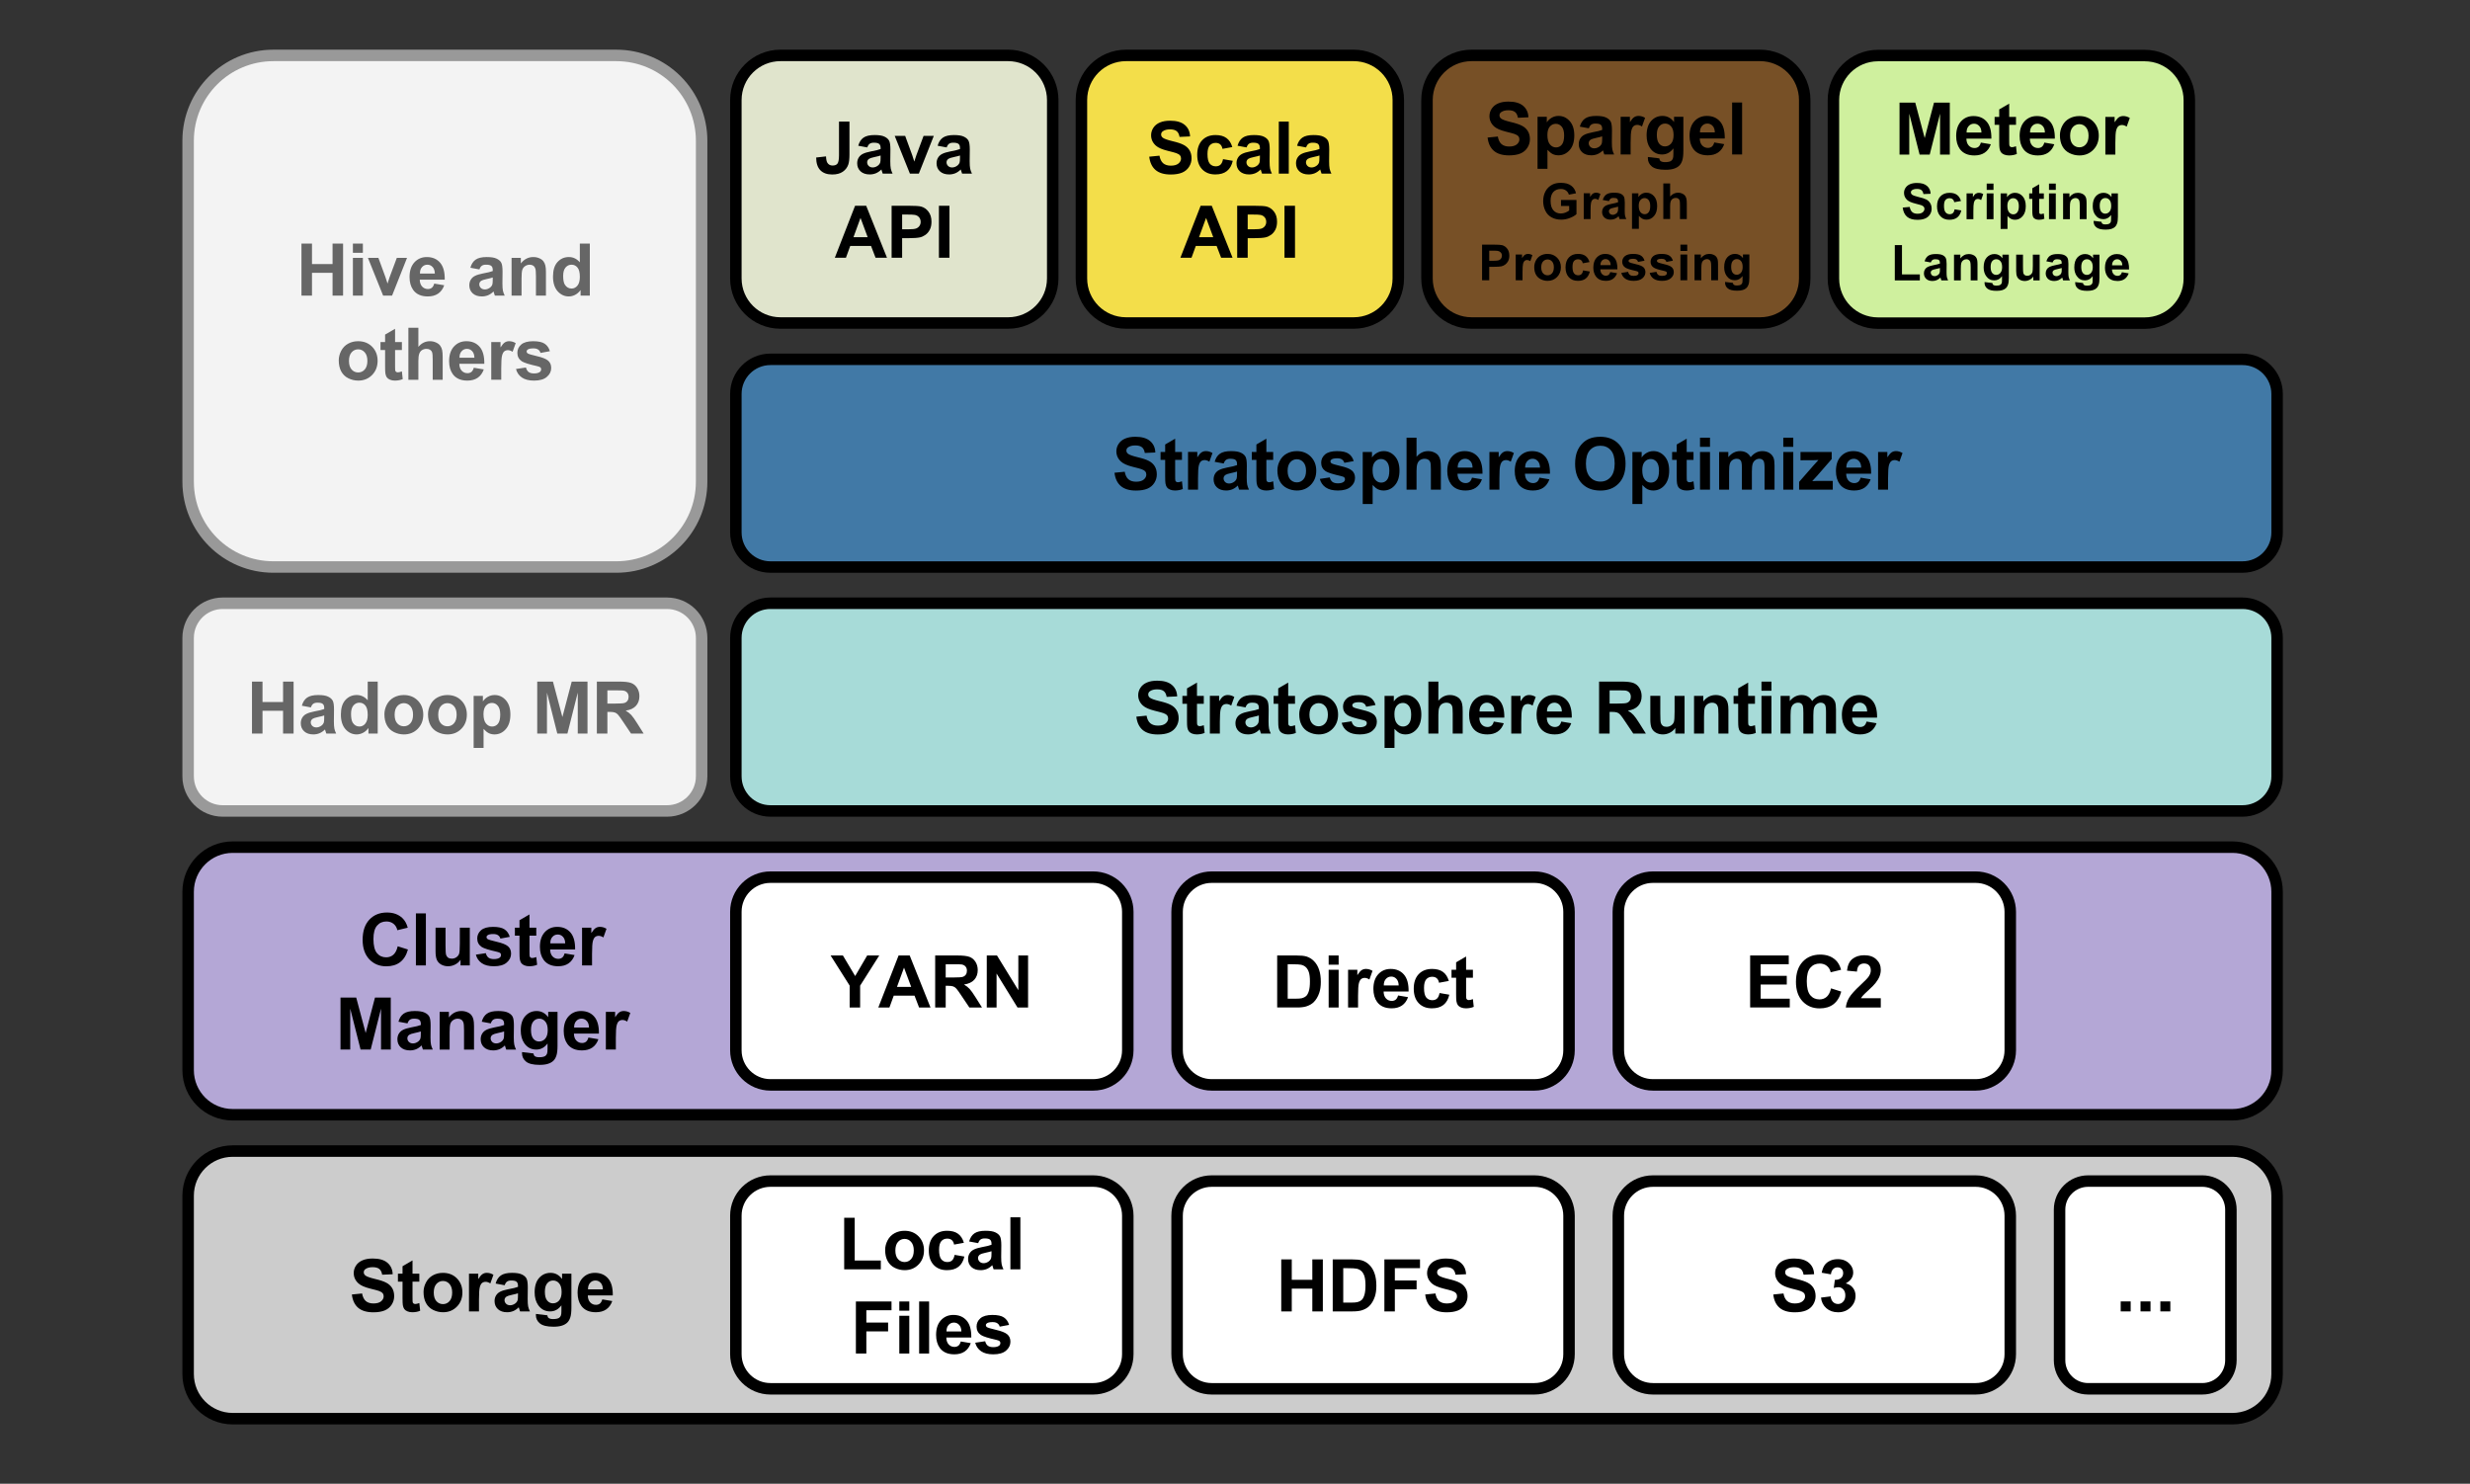 <?xml version="1.0" encoding="UTF-8" standalone="no"?>
<svg
   xmlns:dc="http://purl.org/dc/elements/1.1/"
   xmlns:cc="http://creativecommons.org/ns#"
   xmlns:rdf="http://www.w3.org/1999/02/22-rdf-syntax-ns#"
   xmlns:svg="http://www.w3.org/2000/svg"
   xmlns="http://www.w3.org/2000/svg"
   xmlns:sodipodi="http://sodipodi.sourceforge.net/DTD/sodipodi-0.dtd"
   xmlns:inkscape="http://www.inkscape.org/namespaces/inkscape"
   version="1.1"
   viewBox="0 0 566 340"
   stroke-miterlimit="10"
   id="svg3162"
   inkscape:version="0.48.3.1 r9886"
   width="100%"
   height="100%"
   sodipodi:docname="Stratosphere_Stack.svg"
   style="fill:none;stroke:none">
  <rect x="0" y="0" width="566" height="340" fill="#333333" stroke="none"/>
  <defs
     id="defs3297" />
  <sodipodi:namedview
     pagecolor="#ffffff"
     bordercolor="#666666"
     borderopacity="1"
     objecttolerance="10"
     gridtolerance="10"
     guidetolerance="10"
     inkscape:pageopacity="0"
     inkscape:pageshadow="2"
     inkscape:window-width="1396"
     inkscape:window-height="1011"
     id="namedview3295"
     showgrid="false"
     inkscape:zoom="1.3980203"
     inkscape:cx="271.79545"
     inkscape:cy="142.31978"
     inkscape:window-x="0"
     inkscape:window-y="18"
     inkscape:window-maximized="0"
     inkscape:current-layer="svg3162" />
  <clipPath
     id="p.0">
    <path
       d="M 0,0 566,0 566,393 0,393 0,0 z"
       clip-rule="nonzero"
       id="path3165"
       inkscape:connector-curvature="0" />
  </clipPath>
  <path
     style="fill:#000000;fill-opacity:0;fill-rule:nonzero"
     inkscape:connector-curvature="0"
     id="path3169"
     d="m 0,-53 566.142,0 0,393.226 -566.142,0 z" />
  <path
     style="fill:#cccccc;fill-rule:nonzero"
     inkscape:connector-curvature="0"
     id="path3171"
     d="m 43.109,273.983 0,0 c 0,-5.644 4.576,-10.22 10.22,-10.22 l 458.248,0 c 2.711,0 5.31,1.077 7.227,2.993 1.917,1.917 2.993,4.516 2.993,7.227 l 0,40.88 c 0,5.644 -4.576,10.22 -10.22,10.22 l -458.248,0 c -5.644,0 -10.22,-4.576 -10.22,-10.22 z" />
  <path
     style="stroke:#000000;stroke-width:2.63;stroke-linecap:butt;stroke-linejoin:round"
     inkscape:connector-curvature="0"
     id="path3173"
     d="m 43.109,273.983 0,0 c 0,-5.644 4.576,-10.22 10.22,-10.22 l 458.248,0 c 2.711,0 5.31,1.077 7.227,2.993 1.917,1.917 2.993,4.516 2.993,7.227 l 0,40.88 c 0,5.644 -4.576,10.22 -10.22,10.22 l -458.248,0 c -5.644,0 -10.22,-4.576 -10.22,-10.22 z" />
  <path
     style="fill:#ffffff;fill-rule:nonzero"
     inkscape:connector-curvature="0"
     id="path3175"
     d="m 168.621,278.572 0,0 c 0,-4.381 3.552,-7.933 7.933,-7.933 l 73.946,0 c 2.104,0 4.122,0.836 5.61,2.324 1.488,1.488 2.324,3.506 2.324,5.61 l 0,31.732 c 0,4.381 -3.552,7.933 -7.933,7.933 l -73.946,0 c -4.381,0 -7.933,-3.552 -7.933,-7.933 z" />
  <path
     style="stroke:#000000;stroke-width:2.63;stroke-linecap:butt;stroke-linejoin:round"
     inkscape:connector-curvature="0"
     id="path3177"
     d="m 168.621,278.572 0,0 c 0,-4.381 3.552,-7.933 7.933,-7.933 l 73.946,0 c 2.104,0 4.122,0.836 5.61,2.324 1.488,1.488 2.324,3.506 2.324,5.61 l 0,31.732 c 0,4.381 -3.552,7.933 -7.933,7.933 l -73.946,0 c -4.381,0 -7.933,-3.552 -7.933,-7.933 z" />
  <path
     style="fill:#000000;fill-rule:nonzero"
     inkscape:connector-curvature="0"
     id="path3179"
     d="m 193.445,290.861 0,-11.82 2.411,0 0,9.807 5.985,0 0,2.013 -8.396,0 z m 9.387,-4.438 q 0,-1.137 0.562,-2.205 0.562,-1.068 1.589,-1.63 1.027,-0.562 2.287,-0.562 1.972,0 3.219,1.274 1.246,1.274 1.246,3.219 0,1.959 -1.26,3.246 -1.26,1.287 -3.178,1.287 -1.192,0 -2.274,-0.534 -1.068,-0.534 -1.63,-1.575 -0.562,-1.041 -0.562,-2.52 z m 2.342,0.123 q 0,1.288 0.603,1.972 0.616,0.671 1.507,0.671 0.89,0 1.493,-0.671 0.616,-0.685 0.616,-1.986 0,-1.274 -0.616,-1.959 -0.603,-0.685 -1.493,-0.685 -0.89,0 -1.507,0.685 -0.603,0.685 -0.603,1.972 z m 15.701,-1.767 -2.246,0.411 q -0.123,-0.685 -0.52,-1.027 -0.397,-0.342 -1.041,-0.342 -0.863,0 -1.37,0.589 -0.507,0.589 -0.507,1.972 0,1.548 0.507,2.178 0.52,0.63 1.397,0.63 0.657,0 1.068,-0.37 0.411,-0.37 0.589,-1.274 l 2.233,0.384 q -0.342,1.548 -1.342,2.342 -0.986,0.781 -2.657,0.781 -1.89,0 -3.027,-1.192 -1.123,-1.192 -1.123,-3.315 0,-2.137 1.137,-3.328 1.137,-1.192 3.054,-1.192 1.575,0 2.506,0.685 0.931,0.671 1.342,2.068 z m 3.274,0.082 -2.068,-0.384 q 0.342,-1.246 1.192,-1.849 0.863,-0.603 2.548,-0.603 1.52,0 2.274,0.37 0.753,0.356 1.055,0.918 0.301,0.548 0.301,2.041 l -0.027,2.671 q 0,1.137 0.11,1.685 0.11,0.534 0.411,1.151 l -2.26,0 q -0.082,-0.233 -0.219,-0.671 -0.055,-0.205 -0.082,-0.274 -0.575,0.575 -1.246,0.863 -0.671,0.274 -1.424,0.274 -1.329,0 -2.109,-0.712 -0.767,-0.726 -0.767,-1.835 0,-0.74 0.342,-1.301 0.356,-0.575 0.986,-0.877 0.63,-0.315 1.822,-0.548 1.603,-0.288 2.219,-0.548 l 0,-0.233 q 0,-0.657 -0.329,-0.931 -0.315,-0.288 -1.219,-0.288 -0.616,0 -0.959,0.247 -0.342,0.233 -0.548,0.836 z m 3.054,1.849 q -0.438,0.151 -1.397,0.356 -0.945,0.205 -1.233,0.397 -0.452,0.315 -0.452,0.808 0,0.479 0.356,0.836 0.356,0.342 0.918,0.342 0.616,0 1.178,-0.411 0.411,-0.315 0.548,-0.753 0.082,-0.301 0.082,-1.123 l 0,-0.452 z m 4.329,4.15 0,-11.916 2.287,0 0,11.916 -2.287,0 z" />
  <path
     style="fill:#000000;fill-rule:nonzero"
     inkscape:connector-curvature="0"
     id="path3181"
     d="m 196.127,310.146 0,-11.916 8.163,0 0,2.013 -5.766,0 0,2.822 4.986,0 0,2.013 -4.986,0 0,5.068 -2.397,0 z m 9.949,-9.807 0,-2.109 2.287,0 0,2.109 -2.287,0 z m 0,9.807 0,-8.643 2.287,0 0,8.643 -2.287,0 z m 4.544,0 0,-11.916 2.287,0 0,11.916 -2.287,0 z m 9.543,-2.753 2.287,0.384 q -0.438,1.26 -1.397,1.918 -0.945,0.644 -2.37,0.644 -2.246,0 -3.328,-1.466 -0.849,-1.178 -0.849,-2.986 0,-2.137 1.109,-3.356 1.123,-1.219 2.849,-1.219 1.918,0 3.027,1.274 1.123,1.274 1.082,3.904 l -5.725,0 q 0.014,1.014 0.548,1.589 0.534,0.562 1.315,0.562 0.534,0 0.904,-0.288 0.37,-0.301 0.548,-0.959 z m 0.137,-2.301 q -0.027,-1 -0.52,-1.507 -0.479,-0.52 -1.178,-0.52 -0.753,0 -1.233,0.548 -0.493,0.534 -0.479,1.479 l 3.41,0 z m 3.165,2.589 2.287,-0.342 q 0.151,0.657 0.589,1.014 0.452,0.342 1.26,0.342 0.877,0 1.329,-0.329 0.301,-0.233 0.301,-0.616 0,-0.26 -0.164,-0.425 -0.164,-0.164 -0.767,-0.301 -2.753,-0.616 -3.506,-1.109 -1.014,-0.699 -1.014,-1.945 0,-1.123 0.877,-1.89 0.89,-0.767 2.753,-0.767 1.781,0 2.63,0.575 0.863,0.575 1.192,1.712 l -2.15,0.397 q -0.137,-0.507 -0.534,-0.767 -0.384,-0.274 -1.096,-0.274 -0.904,0 -1.287,0.26 -0.26,0.178 -0.26,0.452 0,0.247 0.219,0.425 0.315,0.219 2.137,0.644 1.822,0.411 2.548,1.014 0.726,0.603 0.726,1.698 0,1.192 -1,2.041 -0.986,0.849 -2.931,0.849 -1.767,0 -2.794,-0.712 -1.027,-0.712 -1.342,-1.945 z" />
  <path
     style="fill:#ffffff;fill-rule:nonzero"
     inkscape:connector-curvature="0"
     id="path3183"
     d="m 269.731,278.572 0,0 c 0,-4.381 3.552,-7.933 7.933,-7.933 l 73.946,0 c 2.104,0 4.122,0.836 5.61,2.324 1.488,1.488 2.324,3.506 2.324,5.61 l 0,31.732 c 0,4.381 -3.552,7.933 -7.933,7.933 l -73.946,0 c -4.381,0 -7.933,-3.552 -7.933,-7.933 z" />
  <path
     style="stroke:#000000;stroke-width:2.63;stroke-linecap:butt;stroke-linejoin:round"
     inkscape:connector-curvature="0"
     id="path3185"
     d="m 269.731,278.572 0,0 c 0,-4.381 3.552,-7.933 7.933,-7.933 l 73.946,0 c 2.104,0 4.122,0.836 5.61,2.324 1.488,1.488 2.324,3.506 2.324,5.61 l 0,31.732 c 0,4.381 -3.552,7.933 -7.933,7.933 l -73.946,0 c -4.381,0 -7.933,-3.552 -7.933,-7.933 z" />
  <path
     style="fill:#000000;fill-rule:nonzero"
     inkscape:connector-curvature="0"
     id="path3187"
     d="m 293.597,300.503 0,-11.916 2.411,0 0,4.684 4.712,0 0,-4.684 2.411,0 0,11.916 -2.411,0 0,-5.218 -4.712,0 0,5.218 -2.411,0 z m 11.797,-11.916 4.397,0 q 1.493,0 2.274,0.219 1.041,0.315 1.794,1.109 0.753,0.781 1.137,1.931 0.397,1.137 0.397,2.808 0,1.479 -0.37,2.534 -0.452,1.301 -1.274,2.109 -0.63,0.616 -1.698,0.959 -0.794,0.247 -2.123,0.247 l -4.534,0 0,-11.916 z m 2.411,2.013 0,7.889 1.794,0 q 1,0 1.452,-0.11 0.589,-0.151 0.972,-0.493 0.384,-0.356 0.63,-1.151 0.247,-0.808 0.247,-2.191 0,-1.383 -0.247,-2.123 -0.247,-0.74 -0.685,-1.151 -0.438,-0.411 -1.109,-0.562 -0.507,-0.11 -1.972,-0.11 l -1.082,0 z m 9.427,9.903 0,-11.916 8.163,0 0,2.013 -5.766,0 0,2.822 4.986,0 0,2.013 -4.986,0 0,5.068 -2.397,0 z m 9.36,-3.876 2.342,-0.233 q 0.205,1.178 0.849,1.74 0.657,0.548 1.753,0.548 1.164,0 1.753,-0.493 0.589,-0.493 0.589,-1.151 0,-0.425 -0.247,-0.712 -0.247,-0.301 -0.863,-0.52 -0.425,-0.151 -1.931,-0.52 -1.931,-0.479 -2.712,-1.178 -1.109,-0.986 -1.109,-2.397 0,-0.918 0.52,-1.712 0.52,-0.794 1.493,-1.205 0.972,-0.411 2.342,-0.411 2.246,0 3.383,0.986 1.137,0.972 1.192,2.616 l -2.411,0.11 q -0.151,-0.918 -0.657,-1.315 -0.507,-0.411 -1.534,-0.411 -1.041,0 -1.644,0.438 -0.384,0.274 -0.384,0.74 0,0.425 0.37,0.726 0.452,0.37 2.205,0.794 1.753,0.411 2.589,0.863 0.849,0.438 1.329,1.205 0.479,0.767 0.479,1.89 0,1.027 -0.575,1.931 -0.562,0.89 -1.603,1.329 -1.041,0.425 -2.602,0.425 -2.26,0 -3.479,-1.041 -1.205,-1.041 -1.438,-3.041 z" />
  <path
     style="fill:#ffffff;fill-rule:nonzero"
     inkscape:connector-curvature="0"
     id="path3189"
     d="m 370.84,278.572 0,0 c 0,-4.381 3.552,-7.933 7.933,-7.933 l 73.946,0 c 2.104,0 4.122,0.836 5.61,2.324 1.488,1.488 2.324,3.506 2.324,5.61 l 0,31.732 c 0,4.381 -3.552,7.933 -7.933,7.933 l -73.946,0 c -4.381,0 -7.933,-3.552 -7.933,-7.933 z" />
  <path
     style="stroke:#000000;stroke-width:2.63;stroke-linecap:butt;stroke-linejoin:round"
     inkscape:connector-curvature="0"
     id="path3191"
     d="m 370.84,278.572 0,0 c 0,-4.381 3.552,-7.933 7.933,-7.933 l 73.946,0 c 2.104,0 4.122,0.836 5.61,2.324 1.488,1.488 2.324,3.506 2.324,5.61 l 0,31.732 c 0,4.381 -3.552,7.933 -7.933,7.933 l -73.946,0 c -4.381,0 -7.933,-3.552 -7.933,-7.933 z" />
  <path
     style="fill:#000000;fill-rule:nonzero"
     inkscape:connector-curvature="0"
     id="path3193"
     d="m 406.347,296.627 2.342,-0.233 q 0.205,1.178 0.849,1.739 0.657,0.548 1.753,0.548 1.164,0 1.753,-0.493 0.589,-0.493 0.589,-1.151 0,-0.425 -0.247,-0.712 -0.247,-0.301 -0.863,-0.52 -0.425,-0.151 -1.931,-0.52 -1.931,-0.479 -2.712,-1.178 -1.109,-0.986 -1.109,-2.397 0,-0.918 0.52,-1.712 0.52,-0.794 1.493,-1.205 0.972,-0.411 2.342,-0.411 2.246,0 3.383,0.986 1.137,0.972 1.192,2.616 l -2.411,0.11 q -0.151,-0.918 -0.657,-1.315 -0.507,-0.411 -1.534,-0.411 -1.041,0 -1.644,0.438 -0.384,0.274 -0.384,0.74 0,0.425 0.37,0.726 0.452,0.37 2.205,0.794 1.753,0.411 2.589,0.863 0.849,0.438 1.329,1.205 0.479,0.767 0.479,1.89 0,1.027 -0.575,1.931 -0.562,0.89 -1.603,1.329 -1.041,0.425 -2.602,0.425 -2.26,0 -3.479,-1.041 -1.205,-1.041 -1.438,-3.041 z m 10.935,0.712 2.205,-0.274 q 0.11,0.849 0.575,1.301 0.466,0.438 1.123,0.438 0.699,0 1.178,-0.534 0.493,-0.534 0.493,-1.438 0,-0.863 -0.466,-1.37 -0.466,-0.507 -1.123,-0.507 -0.438,0 -1.055,0.178 l 0.247,-1.863 q 0.931,0.014 1.411,-0.411 0.493,-0.425 0.493,-1.137 0,-0.603 -0.356,-0.959 -0.356,-0.356 -0.945,-0.356 -0.589,0 -1,0.411 -0.411,0.411 -0.507,1.192 l -2.109,-0.37 q 0.219,-1.082 0.657,-1.726 0.452,-0.644 1.246,-1.014 0.794,-0.37 1.781,-0.37 1.671,0 2.698,1.068 0.836,0.877 0.836,1.986 0,1.575 -1.712,2.507 1.014,0.219 1.63,0.986 0.616,0.767 0.616,1.849 0,1.561 -1.151,2.671 -1.137,1.109 -2.849,1.109 -1.616,0 -2.685,-0.931 -1.068,-0.931 -1.233,-2.438 z" />
  <path
     style="fill:#ffffff;fill-rule:nonzero"
     inkscape:connector-curvature="0"
     id="path3195"
     d="m 471.949,277.182 0,0 c 0,-3.614 2.93,-6.544 6.544,-6.544 l 26.173,0 0,0 c 1.735,0 3.4,0.689 4.627,1.917 1.227,1.227 1.917,2.892 1.917,4.627 l 0,34.511 c 0,3.614 -2.93,6.543 -6.544,6.543 l -26.173,0 c -3.614,0 -6.544,-2.93 -6.544,-6.543 z" />
  <path
     style="stroke:#000000;stroke-width:2.63;stroke-linecap:butt;stroke-linejoin:round"
     inkscape:connector-curvature="0"
     id="path3197"
     d="m 471.949,277.182 0,0 c 0,-3.614 2.93,-6.544 6.544,-6.544 l 26.173,0 0,0 c 1.735,0 3.4,0.689 4.627,1.917 1.227,1.227 1.917,2.892 1.917,4.627 l 0,34.511 c 0,3.614 -2.93,6.543 -6.544,6.543 l -26.173,0 c -3.614,0 -6.544,-2.93 -6.544,-6.543 z" />
  <path
     style="fill:#000000;fill-rule:nonzero"
     inkscape:connector-curvature="0"
     id="path3199"
     d="m 485.956,300.503 0,-2.287 2.287,0 0,2.287 -2.287,0 z m 4.544,0 0,-2.287 2.287,0 0,2.287 -2.287,0 z m 4.544,0 0,-2.287 2.287,0 0,2.287 -2.287,0 z" />
  <path
     style="fill:#000000;fill-opacity:0;fill-rule:nonzero"
     inkscape:connector-curvature="0"
     id="path3201"
     d="m 60.184,270.638 100.58,0 0,47.598 -100.58,0 z" />
  <path
     style="fill:#000000;fill-rule:nonzero"
     inkscape:connector-curvature="0"
     id="path3203"
     d="m 80.633,296.627 2.342,-0.233 q 0.205,1.178 0.849,1.739 0.657,0.548 1.753,0.548 1.164,0 1.753,-0.493 0.589,-0.493 0.589,-1.151 0,-0.425 -0.247,-0.712 -0.247,-0.301 -0.863,-0.52 -0.425,-0.151 -1.931,-0.52 -1.931,-0.479 -2.712,-1.178 -1.109,-0.986 -1.109,-2.397 0,-0.918 0.52,-1.712 0.52,-0.794 1.493,-1.205 0.972,-0.411 2.342,-0.411 2.246,0 3.383,0.986 1.137,0.972 1.192,2.616 l -2.411,0.11 q -0.151,-0.918 -0.657,-1.315 -0.507,-0.411 -1.534,-0.411 -1.041,0 -1.644,0.438 -0.384,0.274 -0.384,0.74 0,0.425 0.37,0.726 0.452,0.37 2.205,0.794 1.753,0.411 2.589,0.863 0.849,0.438 1.329,1.205 0.479,0.767 0.479,1.89 0,1.027 -0.575,1.931 -0.562,0.89 -1.603,1.329 -1.041,0.425 -2.602,0.425 -2.26,0 -3.479,-1.041 -1.205,-1.041 -1.438,-3.041 z m 15.455,-4.766 0,1.822 -1.561,0 0,3.493 q 0,1.055 0.041,1.233 0.055,0.164 0.205,0.288 0.164,0.11 0.397,0.11 0.315,0 0.918,-0.219 l 0.192,1.767 q -0.794,0.342 -1.808,0.342 -0.616,0 -1.109,-0.205 -0.493,-0.205 -0.726,-0.534 -0.233,-0.329 -0.329,-0.89 -0.068,-0.397 -0.068,-1.616 l 0,-3.767 -1.055,0 0,-1.822 1.055,0 0,-1.712 2.287,-1.329 0,3.041 1.561,0 z m 0.967,4.205 q 0,-1.137 0.562,-2.205 0.562,-1.068 1.589,-1.63 1.027,-0.562 2.287,-0.562 1.972,0 3.219,1.274 1.246,1.274 1.246,3.219 0,1.959 -1.26,3.246 -1.26,1.287 -3.178,1.287 -1.192,0 -2.274,-0.534 -1.068,-0.534 -1.63,-1.575 -0.562,-1.041 -0.562,-2.52 z m 2.342,0.123 q 0,1.287 0.603,1.972 0.616,0.671 1.507,0.671 0.89,0 1.493,-0.671 0.616,-0.685 0.616,-1.986 0,-1.274 -0.616,-1.959 -0.603,-0.685 -1.493,-0.685 -0.89,0 -1.507,0.685 -0.603,0.685 -0.603,1.972 z m 10.359,4.314 -2.287,0 0,-8.643 2.123,0 0,1.233 q 0.548,-0.863 0.972,-1.137 0.438,-0.288 1,-0.288 0.781,0 1.507,0.438 l -0.712,1.986 q -0.575,-0.37 -1.068,-0.37 -0.479,0 -0.822,0.26 -0.329,0.26 -0.52,0.959 -0.192,0.685 -0.192,2.89 l 0,2.671 z m 5.885,-5.999 -2.068,-0.384 q 0.342,-1.246 1.192,-1.849 0.863,-0.603 2.548,-0.603 1.52,0 2.274,0.37 0.753,0.356 1.055,0.918 0.301,0.548 0.301,2.041 l -0.027,2.671 q 0,1.137 0.11,1.685 0.11,0.534 0.411,1.151 l -2.26,0 q -0.082,-0.233 -0.219,-0.671 -0.055,-0.205 -0.082,-0.274 -0.575,0.575 -1.246,0.863 -0.671,0.274 -1.424,0.274 -1.329,0 -2.109,-0.712 -0.767,-0.726 -0.767,-1.835 0,-0.74 0.342,-1.301 0.356,-0.575 0.986,-0.877 0.63,-0.315 1.822,-0.548 1.603,-0.288 2.219,-0.548 l 0,-0.233 q 0,-0.657 -0.329,-0.931 -0.315,-0.288 -1.219,-0.288 -0.616,0 -0.959,0.247 -0.342,0.233 -0.548,0.836 z m 3.054,1.849 q -0.438,0.151 -1.397,0.356 -0.945,0.205 -1.233,0.397 -0.452,0.315 -0.452,0.808 0,0.479 0.356,0.836 0.356,0.342 0.918,0.342 0.616,0 1.178,-0.411 0.411,-0.315 0.548,-0.753 0.082,-0.301 0.082,-1.123 l 0,-0.452 z m 4.123,4.725 2.602,0.315 q 0.069,0.452 0.301,0.616 0.329,0.247 1.027,0.247 0.904,0 1.342,-0.26 0.301,-0.178 0.452,-0.575 0.11,-0.288 0.11,-1.055 l 0,-1.26 q -1.027,1.397 -2.589,1.397 -1.739,0 -2.753,-1.466 -0.794,-1.164 -0.794,-2.904 0,-2.164 1.041,-3.315 1.041,-1.151 2.602,-1.151 1.603,0 2.643,1.411 l 0,-1.219 2.137,0 0,7.752 q 0,1.534 -0.26,2.287 -0.247,0.753 -0.699,1.178 -0.452,0.438 -1.219,0.685 -0.753,0.247 -1.918,0.247 -2.205,0 -3.123,-0.753 -0.918,-0.753 -0.918,-1.904 0,-0.123 0.014,-0.274 z m 2.041,-5.068 q 0,1.37 0.534,2.013 0.534,0.63 1.315,0.63 0.836,0 1.411,-0.644 0.575,-0.657 0.575,-1.945 0,-1.342 -0.562,-1.986 -0.548,-0.657 -1.383,-0.657 -0.822,0 -1.356,0.644 -0.534,0.63 -0.534,1.945 z m 13.154,1.739 2.287,0.384 q -0.438,1.26 -1.397,1.918 -0.945,0.644 -2.37,0.644 -2.246,0 -3.328,-1.466 -0.849,-1.178 -0.849,-2.986 0,-2.137 1.109,-3.356 1.123,-1.219 2.849,-1.219 1.918,0 3.027,1.274 1.123,1.274 1.082,3.904 l -5.725,0 q 0.014,1.014 0.548,1.589 0.534,0.562 1.315,0.562 0.534,0 0.904,-0.288 0.37,-0.301 0.548,-0.959 z m 0.137,-2.301 q -0.027,-1 -0.52,-1.507 -0.479,-0.52 -1.178,-0.52 -0.753,0 -1.233,0.548 -0.493,0.534 -0.479,1.479 l 3.41,0 z" />
  <path
     style="fill:#b4a7d6;fill-rule:nonzero"
     inkscape:connector-curvature="0"
     id="path3205"
     d="m 43.109,204.341 0,0 c 0,-5.644 4.576,-10.22 10.22,-10.22 l 458.248,0 c 2.711,0 5.31,1.077 7.227,2.993 1.917,1.917 2.993,4.516 2.993,7.227 l 0,40.88 c 0,5.644 -4.576,10.22 -10.22,10.22 l -458.248,0 c -5.644,0 -10.22,-4.576 -10.22,-10.22 z" />
  <path
     style="stroke:#000000;stroke-width:2.63;stroke-linecap:butt;stroke-linejoin:round"
     inkscape:connector-curvature="0"
     id="path3207"
     d="m 43.109,204.341 0,0 c 0,-5.644 4.576,-10.22 10.22,-10.22 l 458.248,0 c 2.711,0 5.31,1.077 7.227,2.993 1.917,1.917 2.993,4.516 2.993,7.227 l 0,40.88 c 0,5.644 -4.576,10.22 -10.22,10.22 l -458.248,0 c -5.644,0 -10.22,-4.576 -10.22,-10.22 z" />
  <path
     style="fill:#ffffff;fill-rule:nonzero"
     inkscape:connector-curvature="0"
     id="path3209"
     d="m 168.621,208.93 0,0 c 0,-4.381 3.552,-7.933 7.933,-7.933 l 73.946,0 c 2.104,0 4.122,0.836 5.61,2.324 1.488,1.488 2.324,3.506 2.324,5.61 l 0,31.732 c 0,4.381 -3.552,7.933 -7.933,7.933 l -73.946,0 c -4.381,0 -7.933,-3.552 -7.933,-7.933 z" />
  <path
     style="stroke:#000000;stroke-width:2.63;stroke-linecap:butt;stroke-linejoin:round"
     inkscape:connector-curvature="0"
     id="path3211"
     d="m 168.621,208.93 0,0 c 0,-4.381 3.552,-7.933 7.933,-7.933 l 73.946,0 c 2.104,0 4.122,0.836 5.61,2.324 1.488,1.488 2.324,3.506 2.324,5.61 l 0,31.732 c 0,4.381 -3.552,7.933 -7.933,7.933 l -73.946,0 c -4.381,0 -7.933,-3.552 -7.933,-7.933 z" />
  <path
     style="fill:#000000;fill-rule:nonzero"
     inkscape:connector-curvature="0"
     id="path3213"
     d="m 194.7,230.862 0,-5.013 -4.369,-6.903 2.822,0 2.808,4.712 2.753,-4.712 2.767,0 -4.383,6.917 0,4.999 -2.397,0 z m 18.523,0 -2.616,0 -1.041,-2.712 -4.766,0 -0.986,2.712 -2.548,0 4.643,-11.916 2.548,0 4.766,11.916 z m -4.424,-4.712 -1.644,-4.424 -1.616,4.424 3.26,0 z m 5.496,4.712 0,-11.916 5.068,0 q 1.918,0 2.78,0.315 0.863,0.315 1.383,1.137 0.52,0.822 0.52,1.89 0,1.342 -0.794,2.219 -0.781,0.863 -2.356,1.096 0.781,0.452 1.288,1 0.507,0.548 1.37,1.931 l 1.466,2.328 -2.89,0 -1.739,-2.589 q -0.918,-1.397 -1.26,-1.753 -0.342,-0.37 -0.726,-0.493 -0.384,-0.137 -1.219,-0.137 l -0.479,0 0,4.972 -2.411,0 z m 2.411,-6.876 1.781,0 q 1.726,0 2.15,-0.151 0.438,-0.151 0.685,-0.507 0.247,-0.356 0.247,-0.89 0,-0.603 -0.329,-0.972 -0.315,-0.37 -0.904,-0.466 -0.288,-0.041 -1.753,-0.041 l -1.876,0 0,3.027 z m 9.413,6.876 0,-11.916 2.342,0 4.89,7.958 0,-7.958 2.233,0 0,11.916 -2.424,0 -4.794,-7.78 0,7.78 -2.246,0 z" />
  <path
     style="fill:#ffffff;fill-rule:nonzero"
     inkscape:connector-curvature="0"
     id="path3215"
     d="m 269.731,208.93 0,0 c 0,-4.381 3.552,-7.933 7.933,-7.933 l 73.946,0 c 2.104,0 4.122,0.836 5.61,2.324 1.488,1.488 2.324,3.506 2.324,5.61 l 0,31.732 c 0,4.381 -3.552,7.933 -7.933,7.933 l -73.946,0 c -4.381,0 -7.933,-3.552 -7.933,-7.933 z" />
  <path
     style="stroke:#000000;stroke-width:2.63;stroke-linecap:butt;stroke-linejoin:round"
     inkscape:connector-curvature="0"
     id="path3217"
     d="m 269.731,208.93 0,0 c 0,-4.381 3.552,-7.933 7.933,-7.933 l 73.946,0 c 2.104,0 4.122,0.836 5.61,2.324 1.488,1.488 2.324,3.506 2.324,5.61 l 0,31.732 c 0,4.381 -3.552,7.933 -7.933,7.933 l -73.946,0 c -4.381,0 -7.933,-3.552 -7.933,-7.933 z" />
  <path
     style="fill:#000000;fill-rule:nonzero"
     inkscape:connector-curvature="0"
     id="path3219"
     d="m 292.665,218.945 4.397,0 q 1.493,0 2.274,0.219 1.041,0.315 1.794,1.109 0.753,0.781 1.137,1.931 0.397,1.137 0.397,2.808 0,1.479 -0.37,2.534 -0.452,1.301 -1.274,2.109 -0.63,0.616 -1.698,0.959 -0.794,0.247 -2.123,0.247 l -4.534,0 0,-11.916 z m 2.411,2.013 0,7.889 1.794,0 q 1,0 1.452,-0.11 0.589,-0.151 0.972,-0.493 0.384,-0.356 0.63,-1.151 0.247,-0.808 0.247,-2.191 0,-1.383 -0.247,-2.123 -0.247,-0.74 -0.685,-1.151 -0.438,-0.411 -1.109,-0.562 -0.507,-0.11 -1.972,-0.11 l -1.082,0 z m 9.386,0.096 0,-2.109 2.287,0 0,2.109 -2.287,0 z m 0,9.807 0,-8.643 2.287,0 0,8.643 -2.287,0 z m 6.735,0 -2.287,0 0,-8.643 2.123,0 0,1.233 q 0.548,-0.863 0.972,-1.137 0.438,-0.288 1,-0.288 0.781,0 1.507,0.438 l -0.712,1.986 q -0.575,-0.37 -1.068,-0.37 -0.479,0 -0.822,0.26 -0.329,0.26 -0.52,0.959 -0.192,0.685 -0.192,2.89 l 0,2.671 z m 9.172,-2.753 2.287,0.384 q -0.438,1.26 -1.397,1.918 -0.945,0.644 -2.37,0.644 -2.246,0 -3.328,-1.466 -0.849,-1.178 -0.849,-2.986 0,-2.137 1.109,-3.356 1.123,-1.219 2.849,-1.219 1.918,0 3.027,1.274 1.123,1.274 1.082,3.904 l -5.725,0 q 0.014,1.014 0.548,1.589 0.534,0.562 1.315,0.562 0.534,0 0.904,-0.288 0.37,-0.301 0.548,-0.959 z m 0.137,-2.301 q -0.027,-1 -0.52,-1.507 -0.479,-0.52 -1.178,-0.52 -0.753,0 -1.233,0.548 -0.493,0.534 -0.479,1.479 l 3.41,0 z m 11.492,-1.027 -2.246,0.411 q -0.123,-0.685 -0.52,-1.027 -0.397,-0.342 -1.041,-0.342 -0.863,0 -1.37,0.589 -0.507,0.589 -0.507,1.972 0,1.548 0.507,2.178 0.52,0.63 1.397,0.63 0.657,0 1.068,-0.37 0.411,-0.37 0.589,-1.274 l 2.233,0.384 q -0.342,1.548 -1.342,2.342 -0.986,0.781 -2.657,0.781 -1.89,0 -3.027,-1.192 -1.123,-1.192 -1.123,-3.315 0,-2.137 1.137,-3.328 1.137,-1.192 3.054,-1.192 1.575,0 2.506,0.685 0.931,0.671 1.342,2.068 z m 5.52,-2.561 0,1.822 -1.561,0 0,3.493 q 0,1.055 0.041,1.233 0.055,0.164 0.205,0.288 0.164,0.11 0.397,0.11 0.315,0 0.918,-0.219 l 0.192,1.767 q -0.794,0.342 -1.808,0.342 -0.616,0 -1.109,-0.205 -0.493,-0.205 -0.726,-0.534 -0.233,-0.329 -0.329,-0.89 -0.069,-0.397 -0.069,-1.616 l 0,-3.767 -1.055,0 0,-1.822 1.055,0 0,-1.712 2.287,-1.329 0,3.041 1.561,0 z" />
  <path
     style="fill:#ffffff;fill-rule:nonzero"
     inkscape:connector-curvature="0"
     id="path3221"
     d="m 370.84,208.93 0,0 c 0,-4.381 3.552,-7.933 7.933,-7.933 l 73.946,0 c 2.104,0 4.122,0.836 5.61,2.324 1.488,1.488 2.324,3.506 2.324,5.61 l 0,31.732 c 0,4.381 -3.552,7.933 -7.933,7.933 l -73.946,0 c -4.381,0 -7.933,-3.552 -7.933,-7.933 z" />
  <path
     style="stroke:#000000;stroke-width:2.63;stroke-linecap:butt;stroke-linejoin:round"
     inkscape:connector-curvature="0"
     id="path3223"
     d="m 370.84,208.93 0,0 c 0,-4.381 3.552,-7.933 7.933,-7.933 l 73.946,0 c 2.104,0 4.122,0.836 5.61,2.324 1.488,1.488 2.324,3.506 2.324,5.61 l 0,31.732 c 0,4.381 -3.552,7.933 -7.933,7.933 l -73.946,0 c -4.381,0 -7.933,-3.552 -7.933,-7.933 z" />
  <path
     style="fill:#000000;fill-rule:nonzero"
     inkscape:connector-curvature="0"
     id="path3225"
     d="m 401.045,230.862 0,-11.916 8.848,0 0,2.013 -6.437,0 0,2.643 5.985,0 0,2 -5.985,0 0,3.246 6.67,0 0,2.013 -9.081,0 z m 18.537,-4.383 2.342,0.74 q -0.534,1.945 -1.794,2.904 -1.246,0.945 -3.164,0.945 -2.37,0 -3.904,-1.616 -1.52,-1.63 -1.52,-4.451 0,-2.972 1.534,-4.616 1.534,-1.644 4.041,-1.644 2.191,0 3.547,1.288 0.822,0.767 1.219,2.191 l -2.383,0.575 q -0.205,-0.931 -0.877,-1.466 -0.671,-0.534 -1.63,-0.534 -1.329,0 -2.15,0.959 -0.822,0.945 -0.822,3.068 0,2.26 0.808,3.232 0.808,0.959 2.109,0.959 0.972,0 1.657,-0.603 0.685,-0.616 0.986,-1.931 z m 11.399,2.26 0,2.123 -8.013,0 q 0.137,-1.205 0.781,-2.274 0.657,-1.082 2.575,-2.863 1.548,-1.438 1.89,-1.959 0.479,-0.699 0.479,-1.397 0,-0.767 -0.411,-1.178 -0.411,-0.411 -1.137,-0.411 -0.712,0 -1.137,0.438 -0.425,0.425 -0.493,1.424 l -2.274,-0.219 q 0.205,-1.89 1.274,-2.712 1.068,-0.822 2.685,-0.822 1.767,0 2.767,0.959 1.014,0.945 1.014,2.356 0,0.808 -0.288,1.534 -0.288,0.726 -0.918,1.52 -0.411,0.534 -1.493,1.534 -1.082,0.986 -1.37,1.315 -0.288,0.315 -0.466,0.63 l 4.534,0 z" />
  <path
     style="fill:#000000;fill-opacity:0;fill-rule:nonzero"
     inkscape:connector-curvature="0"
     id="path3227"
     d="m 60.184,200.997 100.58,0 0,47.598 -100.58,0 z" />
  <path
     style="fill:#000000;fill-rule:nonzero"
     inkscape:connector-curvature="0"
     id="path3229"
     d="m 91.137,216.836 2.342,0.74 q -0.534,1.945 -1.794,2.904 -1.246,0.945 -3.164,0.945 -2.37,0 -3.904,-1.616 -1.52,-1.63 -1.52,-4.451 0,-2.972 1.534,-4.616 1.534,-1.644 4.041,-1.644 2.191,0 3.547,1.287 0.822,0.767 1.219,2.191 l -2.383,0.575 q -0.205,-0.931 -0.877,-1.466 -0.671,-0.534 -1.63,-0.534 -1.329,0 -2.15,0.959 -0.822,0.945 -0.822,3.068 0,2.26 0.808,3.232 0.808,0.959 2.109,0.959 0.972,0 1.657,-0.603 0.685,-0.616 0.986,-1.931 z m 4.167,4.383 0,-11.916 2.287,0 0,11.916 -2.287,0 z m 10.228,0 0,-1.287 q -0.466,0.685 -1.233,1.082 -0.767,0.397 -1.63,0.397 -0.863,0 -1.561,-0.384 -0.685,-0.384 -1,-1.068 -0.301,-0.699 -0.301,-1.918 l 0,-5.465 2.287,0 0,3.972 q 0,1.822 0.123,2.233 0.123,0.411 0.452,0.657 0.342,0.233 0.849,0.233 0.589,0 1.055,-0.315 0.466,-0.329 0.63,-0.794 0.164,-0.479 0.164,-2.342 l 0,-3.643 2.287,0 0,8.643 -2.123,0 z m 3.511,-2.465 2.287,-0.342 q 0.151,0.657 0.589,1.014 0.452,0.342 1.26,0.342 0.877,0 1.329,-0.329 0.301,-0.233 0.301,-0.616 0,-0.26 -0.164,-0.425 -0.164,-0.164 -0.767,-0.301 -2.753,-0.616 -3.506,-1.109 -1.014,-0.699 -1.014,-1.945 0,-1.123 0.877,-1.89 0.89,-0.767 2.753,-0.767 1.781,0 2.63,0.575 0.863,0.575 1.192,1.712 l -2.15,0.397 q -0.137,-0.507 -0.534,-0.767 -0.384,-0.274 -1.096,-0.274 -0.904,0 -1.287,0.26 -0.26,0.178 -0.26,0.452 0,0.247 0.219,0.425 0.315,0.219 2.137,0.644 1.822,0.411 2.548,1.014 0.726,0.603 0.726,1.698 0,1.192 -1,2.041 -0.986,0.849 -2.931,0.849 -1.767,0 -2.794,-0.712 -1.027,-0.712 -1.342,-1.945 z m 13.848,-6.177 0,1.822 -1.561,0 0,3.493 q 0,1.055 0.041,1.233 0.055,0.164 0.205,0.288 0.164,0.11 0.397,0.11 0.315,0 0.918,-0.219 l 0.192,1.767 q -0.794,0.342 -1.808,0.342 -0.616,0 -1.109,-0.205 -0.493,-0.205 -0.726,-0.534 -0.233,-0.329 -0.329,-0.89 -0.069,-0.397 -0.069,-1.616 l 0,-3.767 -1.055,0 0,-1.822 1.055,0 0,-1.712 2.287,-1.329 0,3.041 1.561,0 z m 6.487,5.89 2.287,0.384 q -0.438,1.26 -1.397,1.918 -0.945,0.644 -2.37,0.644 -2.246,0 -3.328,-1.466 -0.849,-1.178 -0.849,-2.986 0,-2.137 1.109,-3.356 1.123,-1.219 2.849,-1.219 1.918,0 3.027,1.274 1.123,1.274 1.082,3.904 l -5.725,0 q 0.014,1.014 0.548,1.589 0.534,0.562 1.315,0.562 0.534,0 0.904,-0.288 0.37,-0.301 0.548,-0.959 z m 0.137,-2.301 q -0.027,-1 -0.52,-1.507 -0.479,-0.52 -1.178,-0.52 -0.753,0 -1.233,0.548 -0.493,0.534 -0.479,1.479 l 3.41,0 z m 6.15,5.054 -2.287,0 0,-8.643 2.123,0 0,1.233 q 0.548,-0.863 0.972,-1.137 0.438,-0.288 1,-0.288 0.781,0 1.507,0.438 l -0.712,1.986 q -0.575,-0.37 -1.068,-0.37 -0.479,0 -0.822,0.26 -0.329,0.26 -0.52,0.959 -0.192,0.685 -0.192,2.89 l 0,2.671 z" />
  <path
     style="fill:#000000;fill-rule:nonzero"
     inkscape:connector-curvature="0"
     id="path3231"
     d="m 78.026,240.504 0,-11.916 3.602,0 2.164,8.122 2.137,-8.122 3.616,0 0,11.916 -2.233,0 0,-9.382 -2.37,9.382 -2.315,0 -2.37,-9.382 0,9.382 -2.233,0 z m 15.349,-5.999 -2.068,-0.384 q 0.342,-1.246 1.192,-1.849 0.863,-0.603 2.548,-0.603 1.52,0 2.274,0.37 0.753,0.356 1.055,0.918 0.301,0.548 0.301,2.041 l -0.027,2.671 q 0,1.137 0.11,1.685 0.11,0.534 0.411,1.151 l -2.26,0 q -0.082,-0.233 -0.219,-0.671 -0.055,-0.205 -0.082,-0.274 -0.575,0.575 -1.246,0.863 -0.671,0.274 -1.424,0.274 -1.329,0 -2.109,-0.712 -0.767,-0.726 -0.767,-1.835 0,-0.74 0.342,-1.301 0.356,-0.575 0.986,-0.877 0.63,-0.315 1.822,-0.548 1.603,-0.288 2.219,-0.548 l 0,-0.233 q 0,-0.657 -0.329,-0.931 -0.315,-0.288 -1.219,-0.288 -0.616,0 -0.959,0.247 -0.342,0.233 -0.548,0.836 z m 3.054,1.849 q -0.438,0.151 -1.397,0.356 -0.945,0.205 -1.233,0.397 -0.452,0.315 -0.452,0.808 0,0.479 0.356,0.836 0.356,0.342 0.918,0.342 0.616,0 1.178,-0.411 0.411,-0.315 0.548,-0.753 0.082,-0.301 0.082,-1.123 l 0,-0.452 z m 12.191,4.15 -2.287,0 0,-4.41 q 0,-1.397 -0.151,-1.808 -0.137,-0.411 -0.466,-0.63 -0.329,-0.233 -0.794,-0.233 -0.603,0 -1.082,0.329 -0.466,0.315 -0.644,0.863 -0.164,0.534 -0.164,1.972 l 0,3.917 -2.287,0 0,-8.643 2.123,0 0,1.274 q 1.137,-1.466 2.849,-1.466 0.753,0 1.383,0.274 0.63,0.274 0.945,0.699 0.315,0.425 0.438,0.959 0.137,0.534 0.137,1.534 l 0,5.369 z m 3.84,-5.999 -2.068,-0.384 q 0.342,-1.246 1.192,-1.849 0.863,-0.603 2.548,-0.603 1.52,0 2.274,0.37 0.753,0.356 1.055,0.918 0.301,0.548 0.301,2.041 l -0.027,2.671 q 0,1.137 0.11,1.685 0.11,0.534 0.411,1.151 l -2.26,0 q -0.082,-0.233 -0.219,-0.671 -0.055,-0.205 -0.082,-0.274 -0.575,0.575 -1.246,0.863 -0.671,0.274 -1.424,0.274 -1.329,0 -2.109,-0.712 -0.767,-0.726 -0.767,-1.835 0,-0.74 0.342,-1.301 0.356,-0.575 0.986,-0.877 0.63,-0.315 1.822,-0.548 1.603,-0.288 2.219,-0.548 l 0,-0.233 q 0,-0.657 -0.329,-0.931 -0.315,-0.288 -1.219,-0.288 -0.616,0 -0.959,0.247 -0.342,0.233 -0.548,0.836 z m 3.054,1.849 q -0.438,0.151 -1.397,0.356 -0.945,0.205 -1.233,0.397 -0.452,0.315 -0.452,0.808 0,0.479 0.356,0.836 0.356,0.342 0.918,0.342 0.616,0 1.178,-0.411 0.411,-0.315 0.548,-0.753 0.082,-0.301 0.082,-1.123 l 0,-0.452 z m 4.123,4.725 2.602,0.315 q 0.069,0.452 0.301,0.616 0.329,0.247 1.027,0.247 0.904,0 1.342,-0.26 0.301,-0.178 0.452,-0.575 0.11,-0.288 0.11,-1.055 l 0,-1.26 q -1.027,1.397 -2.589,1.397 -1.739,0 -2.753,-1.466 -0.794,-1.164 -0.794,-2.904 0,-2.164 1.041,-3.315 1.041,-1.151 2.602,-1.151 1.603,0 2.643,1.411 l 0,-1.219 2.137,0 0,7.752 q 0,1.534 -0.26,2.287 -0.247,0.753 -0.699,1.178 -0.452,0.438 -1.219,0.685 -0.753,0.247 -1.918,0.247 -2.205,0 -3.123,-0.753 -0.918,-0.753 -0.918,-1.904 0,-0.123 0.014,-0.274 z m 2.041,-5.068 q 0,1.37 0.534,2.013 0.534,0.63 1.315,0.63 0.836,0 1.411,-0.644 0.575,-0.657 0.575,-1.945 0,-1.342 -0.562,-1.986 -0.548,-0.657 -1.383,-0.657 -0.822,0 -1.356,0.644 -0.534,0.63 -0.534,1.945 z m 13.154,1.739 2.287,0.384 q -0.438,1.26 -1.397,1.918 -0.945,0.644 -2.37,0.644 -2.246,0 -3.328,-1.466 -0.849,-1.178 -0.849,-2.986 0,-2.137 1.109,-3.356 1.123,-1.219 2.849,-1.219 1.918,0 3.027,1.274 1.123,1.274 1.082,3.904 l -5.725,0 q 0.014,1.014 0.548,1.589 0.534,0.562 1.315,0.562 0.534,0 0.904,-0.288 0.37,-0.301 0.548,-0.959 z m 0.137,-2.301 q -0.027,-1 -0.52,-1.507 -0.479,-0.52 -1.178,-0.52 -0.753,0 -1.233,0.548 -0.493,0.534 -0.479,1.479 l 3.41,0 z m 6.15,5.054 -2.287,0 0,-8.643 2.123,0 0,1.233 q 0.548,-0.863 0.972,-1.137 0.438,-0.288 1,-0.288 0.781,0 1.507,0.438 l -0.712,1.986 q -0.575,-0.37 -1.068,-0.37 -0.479,0 -0.822,0.26 -0.329,0.26 -0.52,0.959 -0.192,0.685 -0.192,2.89 l 0,2.671 z" />
  <path
     style="fill:#a7dbd8;fill-rule:nonzero"
     inkscape:connector-curvature="0"
     id="path3233"
     d="m 168.621,146.163 0,0 c 0,-4.381 3.552,-7.933 7.933,-7.933 l 337.31,0 c 2.104,0 4.122,0.836 5.61,2.324 1.488,1.488 2.324,3.506 2.324,5.61 l 0,31.732 c 0,4.381 -3.552,7.933 -7.933,7.933 l -337.31,0 c -4.381,0 -7.933,-3.552 -7.933,-7.933 z" />
  <path
     style="stroke:#000000;stroke-width:2.63;stroke-linecap:butt;stroke-linejoin:round"
     inkscape:connector-curvature="0"
     id="path3235"
     d="m 168.621,146.163 0,0 c 0,-4.381 3.552,-7.933 7.933,-7.933 l 337.31,0 c 2.104,0 4.122,0.836 5.61,2.324 1.488,1.488 2.324,3.506 2.324,5.61 l 0,31.732 c 0,4.381 -3.552,7.933 -7.933,7.933 l -337.31,0 c -4.381,0 -7.933,-3.552 -7.933,-7.933 z" />
  <path
     style="fill:#000000;fill-rule:nonzero"
     inkscape:connector-curvature="0"
     id="path3237"
     d="m 260.394,164.219 2.342,-0.233 q 0.205,1.178 0.849,1.739 0.657,0.548 1.753,0.548 1.164,0 1.753,-0.493 0.589,-0.493 0.589,-1.151 0,-0.425 -0.247,-0.712 -0.247,-0.301 -0.863,-0.52 -0.425,-0.151 -1.931,-0.52 -1.931,-0.479 -2.712,-1.178 -1.109,-0.986 -1.109,-2.397 0,-0.918 0.52,-1.712 0.52,-0.794 1.493,-1.205 0.972,-0.411 2.342,-0.411 2.246,0 3.383,0.986 1.137,0.972 1.192,2.616 l -2.411,0.11 q -0.151,-0.918 -0.657,-1.315 -0.507,-0.411 -1.534,-0.411 -1.041,0 -1.644,0.438 -0.384,0.274 -0.384,0.74 0,0.425 0.37,0.726 0.452,0.37 2.205,0.794 1.753,0.411 2.589,0.863 0.849,0.438 1.329,1.205 0.479,0.767 0.479,1.89 0,1.027 -0.575,1.931 -0.562,0.89 -1.603,1.329 -1.041,0.425 -2.602,0.425 -2.26,0 -3.479,-1.041 -1.205,-1.041 -1.438,-3.041 z m 15.455,-4.766 0,1.822 -1.561,0 0,3.493 q 0,1.055 0.041,1.233 0.055,0.164 0.205,0.288 0.164,0.11 0.397,0.11 0.315,0 0.918,-0.219 l 0.192,1.767 q -0.794,0.342 -1.808,0.342 -0.616,0 -1.109,-0.205 -0.493,-0.205 -0.726,-0.534 -0.233,-0.329 -0.329,-0.89 -0.069,-0.397 -0.069,-1.616 l 0,-3.767 -1.055,0 0,-1.822 1.055,0 0,-1.712 2.287,-1.329 0,3.041 1.561,0 z m 3.679,8.643 -2.287,0 0,-8.643 2.123,0 0,1.233 q 0.548,-0.863 0.972,-1.137 0.438,-0.288 1,-0.288 0.781,0 1.507,0.438 l -0.712,1.986 q -0.575,-0.37 -1.068,-0.37 -0.479,0 -0.822,0.26 -0.329,0.26 -0.52,0.959 -0.192,0.685 -0.192,2.89 l 0,2.671 z m 5.885,-5.999 -2.068,-0.384 q 0.342,-1.246 1.192,-1.849 0.863,-0.603 2.548,-0.603 1.52,0 2.274,0.37 0.753,0.356 1.055,0.918 0.301,0.548 0.301,2.041 l -0.027,2.671 q 0,1.137 0.11,1.685 0.11,0.534 0.411,1.151 l -2.26,0 q -0.082,-0.233 -0.219,-0.671 -0.055,-0.205 -0.082,-0.274 -0.575,0.575 -1.246,0.863 -0.671,0.274 -1.424,0.274 -1.329,0 -2.109,-0.712 -0.767,-0.726 -0.767,-1.835 0,-0.74 0.342,-1.301 0.356,-0.575 0.986,-0.877 0.63,-0.315 1.822,-0.548 1.603,-0.288 2.219,-0.548 l 0,-0.233 q 0,-0.657 -0.329,-0.931 -0.315,-0.288 -1.219,-0.288 -0.616,0 -0.959,0.247 -0.342,0.233 -0.548,0.836 z m 3.054,1.849 q -0.438,0.151 -1.397,0.356 -0.945,0.205 -1.233,0.397 -0.452,0.315 -0.452,0.808 0,0.479 0.356,0.836 0.356,0.342 0.918,0.342 0.616,0 1.178,-0.411 0.411,-0.315 0.548,-0.753 0.082,-0.301 0.082,-1.123 l 0,-0.452 z m 8.287,-4.493 0,1.822 -1.561,0 0,3.493 q 0,1.055 0.041,1.233 0.055,0.164 0.205,0.288 0.164,0.11 0.397,0.11 0.315,0 0.918,-0.219 l 0.192,1.767 q -0.794,0.342 -1.808,0.342 -0.616,0 -1.109,-0.205 -0.493,-0.205 -0.726,-0.534 -0.233,-0.329 -0.329,-0.89 -0.069,-0.397 -0.069,-1.616 l 0,-3.767 -1.055,0 0,-1.822 1.055,0 0,-1.712 2.287,-1.329 0,3.041 1.561,0 z m 0.967,4.205 q 0,-1.137 0.562,-2.205 0.562,-1.068 1.589,-1.63 1.027,-0.562 2.287,-0.562 1.972,0 3.219,1.274 1.246,1.274 1.246,3.219 0,1.959 -1.26,3.246 -1.26,1.287 -3.178,1.287 -1.192,0 -2.274,-0.534 -1.068,-0.534 -1.63,-1.575 -0.562,-1.041 -0.562,-2.52 z m 2.342,0.123 q 0,1.288 0.603,1.972 0.616,0.671 1.507,0.671 0.89,0 1.493,-0.671 0.616,-0.685 0.616,-1.986 0,-1.274 -0.616,-1.959 -0.603,-0.685 -1.493,-0.685 -0.89,0 -1.507,0.685 -0.603,0.685 -0.603,1.972 z m 7.374,1.849 2.287,-0.342 q 0.151,0.657 0.589,1.014 0.452,0.342 1.26,0.342 0.877,0 1.329,-0.329 0.301,-0.233 0.301,-0.616 0,-0.26 -0.164,-0.425 -0.164,-0.164 -0.767,-0.301 -2.753,-0.616 -3.506,-1.109 -1.014,-0.699 -1.014,-1.945 0,-1.123 0.877,-1.89 0.89,-0.767 2.753,-0.767 1.781,0 2.63,0.575 0.863,0.575 1.192,1.712 l -2.15,0.397 q -0.137,-0.507 -0.534,-0.767 -0.384,-0.274 -1.096,-0.274 -0.904,0 -1.287,0.26 -0.26,0.178 -0.26,0.452 0,0.247 0.219,0.425 0.315,0.219 2.137,0.644 1.822,0.411 2.548,1.014 0.726,0.603 0.726,1.698 0,1.192 -1,2.041 -0.986,0.849 -2.931,0.849 -1.767,0 -2.794,-0.712 -1.027,-0.712 -1.342,-1.945 z m 9.835,-6.177 2.123,0 0,1.274 q 0.411,-0.644 1.123,-1.055 0.712,-0.411 1.575,-0.411 1.493,0 2.548,1.178 1.055,1.178 1.055,3.287 0,2.164 -1.068,3.369 -1.055,1.192 -2.561,1.192 -0.712,0 -1.301,-0.274 -0.575,-0.288 -1.219,-0.986 l 0,4.356 -2.274,0 0,-11.93 z m 2.26,4.178 q 0,1.452 0.575,2.15 0.575,0.699 1.397,0.699 0.808,0 1.329,-0.63 0.534,-0.644 0.534,-2.109 0,-1.356 -0.548,-2.013 -0.548,-0.657 -1.342,-0.657 -0.849,0 -1.397,0.644 -0.548,0.644 -0.548,1.918 z m 10.072,-7.451 0,4.383 q 1.096,-1.301 2.643,-1.301 0.781,0 1.411,0.301 0.644,0.288 0.959,0.74 0.329,0.452 0.438,1.014 0.123,0.548 0.123,1.712 l 0,5.068 -2.287,0 0,-4.561 q 0,-1.356 -0.137,-1.726 -0.123,-0.37 -0.452,-0.575 -0.329,-0.219 -0.822,-0.219 -0.575,0 -1.027,0.274 -0.438,0.274 -0.644,0.836 -0.205,0.562 -0.205,1.644 l 0,4.328 -2.287,0 0,-11.916 2.287,0 z m 12.702,9.163 2.287,0.384 q -0.438,1.26 -1.397,1.918 -0.945,0.644 -2.37,0.644 -2.246,0 -3.328,-1.466 -0.849,-1.178 -0.849,-2.986 0,-2.137 1.109,-3.356 1.123,-1.219 2.849,-1.219 1.918,0 3.027,1.274 1.123,1.274 1.082,3.904 l -5.725,0 q 0.014,1.014 0.548,1.589 0.534,0.562 1.315,0.562 0.534,0 0.904,-0.288 0.37,-0.301 0.548,-0.959 z m 0.137,-2.301 q -0.027,-1 -0.52,-1.507 -0.479,-0.52 -1.178,-0.52 -0.753,0 -1.233,0.548 -0.493,0.534 -0.479,1.479 l 3.41,0 z m 6.15,5.054 -2.287,0 0,-8.643 2.123,0 0,1.233 q 0.548,-0.863 0.972,-1.137 0.438,-0.288 1,-0.288 0.781,0 1.507,0.438 l -0.712,1.986 q -0.575,-0.37 -1.068,-0.37 -0.479,0 -0.822,0.26 -0.329,0.26 -0.52,0.959 -0.192,0.685 -0.192,2.89 l 0,2.671 z m 9.172,-2.753 2.287,0.384 q -0.438,1.26 -1.397,1.918 -0.945,0.644 -2.37,0.644 -2.246,0 -3.328,-1.466 -0.849,-1.178 -0.849,-2.986 0,-2.137 1.109,-3.356 1.123,-1.219 2.849,-1.219 1.918,0 3.027,1.274 1.123,1.274 1.082,3.904 l -5.725,0 q 0.014,1.014 0.548,1.589 0.534,0.562 1.315,0.562 0.534,0 0.904,-0.288 0.37,-0.301 0.548,-0.959 z m 0.137,-2.301 q -0.027,-1 -0.52,-1.507 -0.479,-0.52 -1.178,-0.52 -0.753,0 -1.233,0.548 -0.493,0.534 -0.479,1.479 l 3.41,0 z m 8.53,5.054 0,-11.916 5.068,0 q 1.918,0 2.78,0.315 0.863,0.315 1.383,1.137 0.52,0.822 0.52,1.89 0,1.342 -0.794,2.219 -0.781,0.863 -2.356,1.096 0.781,0.452 1.287,1 0.507,0.548 1.37,1.931 l 1.466,2.328 -2.89,0 -1.739,-2.589 q -0.918,-1.397 -1.26,-1.753 -0.342,-0.37 -0.726,-0.493 -0.384,-0.137 -1.219,-0.137 l -0.479,0 0,4.972 -2.411,0 z m 2.411,-6.876 1.781,0 q 1.726,0 2.15,-0.151 0.438,-0.151 0.685,-0.507 0.247,-0.356 0.247,-0.89 0,-0.603 -0.329,-0.972 -0.315,-0.37 -0.904,-0.466 -0.288,-0.041 -1.753,-0.041 l -1.876,0 0,3.027 z m 15.056,6.876 0,-1.287 q -0.466,0.685 -1.233,1.082 -0.767,0.397 -1.63,0.397 -0.863,0 -1.561,-0.384 -0.685,-0.384 -1,-1.068 -0.301,-0.699 -0.301,-1.918 l 0,-5.465 2.287,0 0,3.972 q 0,1.822 0.123,2.233 0.123,0.411 0.452,0.657 0.342,0.233 0.849,0.233 0.589,0 1.055,-0.315 0.466,-0.329 0.63,-0.794 0.164,-0.479 0.164,-2.342 l 0,-3.643 2.287,0 0,8.643 -2.123,0 z m 12.167,0 -2.287,0 0,-4.41 q 0,-1.397 -0.151,-1.808 -0.137,-0.411 -0.466,-0.63 -0.329,-0.233 -0.794,-0.233 -0.603,0 -1.082,0.329 -0.466,0.315 -0.644,0.863 -0.164,0.534 -0.164,1.972 l 0,3.917 -2.287,0 0,-8.643 2.123,0 0,1.274 q 1.137,-1.466 2.849,-1.466 0.753,0 1.383,0.274 0.63,0.274 0.945,0.699 0.315,0.425 0.438,0.959 0.137,0.534 0.137,1.534 l 0,5.369 z m 6.086,-8.643 0,1.822 -1.561,0 0,3.493 q 0,1.055 0.041,1.233 0.055,0.164 0.205,0.288 0.164,0.11 0.397,0.11 0.315,0 0.918,-0.219 l 0.192,1.767 q -0.794,0.342 -1.808,0.342 -0.616,0 -1.109,-0.205 -0.493,-0.205 -0.726,-0.534 -0.233,-0.329 -0.329,-0.89 -0.069,-0.397 -0.069,-1.616 l 0,-3.767 -1.055,0 0,-1.822 1.055,0 0,-1.712 2.287,-1.329 0,3.041 1.561,0 z m 1.488,-1.164 0,-2.109 2.287,0 0,2.109 -2.287,0 z m 0,9.807 0,-8.643 2.287,0 0,8.643 -2.287,0 z m 4.379,-8.643 2.109,0 0,1.192 q 1.123,-1.383 2.685,-1.383 0.836,0 1.438,0.342 0.616,0.342 1,1.041 0.575,-0.699 1.233,-1.041 0.657,-0.342 1.411,-0.342 0.945,0 1.603,0.397 0.657,0.384 0.986,1.123 0.233,0.562 0.233,1.794 l 0,5.52 -2.287,0 0,-4.931 q 0,-1.288 -0.233,-1.671 -0.315,-0.479 -0.972,-0.479 -0.479,0 -0.904,0.301 -0.425,0.288 -0.616,0.849 -0.178,0.562 -0.178,1.781 l 0,4.15 -2.287,0 0,-4.739 q 0,-1.26 -0.123,-1.616 -0.123,-0.37 -0.384,-0.548 -0.247,-0.178 -0.685,-0.178 -0.534,0 -0.959,0.288 -0.425,0.274 -0.603,0.822 -0.178,0.534 -0.178,1.781 l 0,4.191 -2.287,0 0,-8.643 z m 19.705,5.89 2.287,0.384 q -0.438,1.26 -1.397,1.918 -0.945,0.644 -2.37,0.644 -2.246,0 -3.328,-1.466 -0.849,-1.178 -0.849,-2.986 0,-2.137 1.109,-3.356 1.123,-1.219 2.849,-1.219 1.918,0 3.027,1.274 1.123,1.274 1.082,3.904 l -5.725,0 q 0.014,1.014 0.548,1.589 0.534,0.562 1.315,0.562 0.534,0 0.904,-0.288 0.37,-0.301 0.548,-0.959 z m 0.137,-2.301 q -0.027,-1 -0.52,-1.507 -0.479,-0.52 -1.178,-0.52 -0.753,0 -1.233,0.548 -0.493,0.534 -0.479,1.479 l 3.41,0 z" />
  <path
     style="fill:#4ba8f3;fill-opacity:0.6;fill-rule:nonzero"
     inkscape:connector-curvature="0"
     id="path3239"
     d="m 168.621,90.272 0,0 c 0,-4.381 3.552,-7.933 7.933,-7.933 l 337.31,0 c 2.104,0 4.122,0.836 5.61,2.324 1.488,1.488 2.324,3.506 2.324,5.61 l 0,31.732 c 0,4.381 -3.552,7.933 -7.933,7.933 l -337.31,0 c -4.381,0 -7.933,-3.552 -7.933,-7.933 z" />
  <path
     style="stroke:#000000;stroke-width:2.63;stroke-linecap:butt;stroke-linejoin:round"
     inkscape:connector-curvature="0"
     id="path3241"
     d="m 168.621,90.272 0,0 c 0,-4.381 3.552,-7.933 7.933,-7.933 l 337.31,0 c 2.104,0 4.122,0.836 5.61,2.324 1.488,1.488 2.324,3.506 2.324,5.61 l 0,31.732 c 0,4.381 -3.552,7.933 -7.933,7.933 l -337.31,0 c -4.381,0 -7.933,-3.552 -7.933,-7.933 z" />
  <path
     style="fill:#000000;fill-rule:nonzero"
     inkscape:connector-curvature="0"
     id="path3243"
     d="m 255.391,108.328 2.342,-0.233 q 0.205,1.178 0.849,1.739 0.657,0.548 1.753,0.548 1.164,0 1.753,-0.493 0.589,-0.493 0.589,-1.151 0,-0.425 -0.247,-0.712 -0.247,-0.301 -0.863,-0.52 -0.425,-0.151 -1.931,-0.52 -1.931,-0.479 -2.712,-1.178 -1.109,-0.986 -1.109,-2.397 0,-0.918 0.52,-1.712 0.52,-0.794 1.493,-1.205 0.972,-0.411 2.342,-0.411 2.246,0 3.383,0.986 1.137,0.972 1.192,2.616 l -2.411,0.11 q -0.151,-0.918 -0.657,-1.315 -0.507,-0.411 -1.534,-0.411 -1.041,0 -1.644,0.438 -0.384,0.274 -0.384,0.74 0,0.425 0.37,0.726 0.452,0.37 2.205,0.794 1.753,0.411 2.589,0.863 0.849,0.438 1.329,1.205 0.479,0.767 0.479,1.89 0,1.027 -0.575,1.931 -0.562,0.89 -1.603,1.329 -1.041,0.425 -2.602,0.425 -2.26,0 -3.479,-1.041 -1.205,-1.041 -1.438,-3.041 z m 15.455,-4.766 0,1.822 -1.561,0 0,3.493 q 0,1.055 0.041,1.233 0.055,0.164 0.205,0.288 0.164,0.11 0.397,0.11 0.315,0 0.918,-0.219 l 0.192,1.767 q -0.794,0.342 -1.808,0.342 -0.616,0 -1.109,-0.205 -0.493,-0.205 -0.726,-0.534 -0.233,-0.329 -0.329,-0.89 -0.069,-0.397 -0.069,-1.616 l 0,-3.767 -1.055,0 0,-1.822 1.055,0 0,-1.712 2.287,-1.329 0,3.041 1.561,0 z m 3.679,8.643 -2.287,0 0,-8.643 2.123,0 0,1.233 q 0.548,-0.863 0.972,-1.137 0.438,-0.288 1,-0.288 0.781,0 1.507,0.438 l -0.712,1.986 q -0.575,-0.37 -1.068,-0.37 -0.479,0 -0.822,0.26 -0.329,0.26 -0.52,0.959 -0.192,0.685 -0.192,2.89 l 0,2.671 z m 5.885,-5.999 -2.068,-0.384 q 0.342,-1.246 1.192,-1.849 0.863,-0.603 2.548,-0.603 1.52,0 2.274,0.37 0.753,0.356 1.055,0.918 0.301,0.548 0.301,2.041 l -0.027,2.671 q 0,1.137 0.11,1.685 0.11,0.534 0.411,1.151 l -2.26,0 q -0.082,-0.233 -0.219,-0.671 -0.055,-0.205 -0.082,-0.274 -0.575,0.575 -1.246,0.863 -0.671,0.274 -1.424,0.274 -1.329,0 -2.109,-0.712 -0.767,-0.726 -0.767,-1.835 0,-0.74 0.342,-1.301 0.356,-0.575 0.986,-0.877 0.63,-0.315 1.822,-0.548 1.603,-0.288 2.219,-0.548 l 0,-0.233 q 0,-0.657 -0.329,-0.931 -0.315,-0.288 -1.219,-0.288 -0.616,0 -0.959,0.247 -0.342,0.233 -0.548,0.836 z m 3.054,1.849 q -0.438,0.151 -1.397,0.356 -0.945,0.205 -1.233,0.397 -0.452,0.315 -0.452,0.808 0,0.479 0.356,0.836 0.356,0.342 0.918,0.342 0.616,0 1.178,-0.411 0.411,-0.315 0.548,-0.753 0.082,-0.301 0.082,-1.123 l 0,-0.452 z m 8.287,-4.493 0,1.822 -1.561,0 0,3.493 q 0,1.055 0.041,1.233 0.055,0.164 0.205,0.288 0.164,0.11 0.397,0.11 0.315,0 0.918,-0.219 l 0.192,1.767 q -0.794,0.342 -1.808,0.342 -0.616,0 -1.109,-0.205 -0.493,-0.205 -0.726,-0.534 -0.233,-0.329 -0.329,-0.89 -0.069,-0.397 -0.069,-1.616 l 0,-3.767 -1.055,0 0,-1.822 1.055,0 0,-1.712 2.287,-1.329 0,3.041 1.561,0 z m 0.967,4.205 q 0,-1.137 0.562,-2.205 0.562,-1.068 1.589,-1.63 1.027,-0.562 2.287,-0.562 1.972,0 3.219,1.274 1.246,1.274 1.246,3.219 0,1.959 -1.26,3.246 -1.26,1.288 -3.178,1.288 -1.192,0 -2.274,-0.534 -1.068,-0.534 -1.63,-1.575 -0.562,-1.041 -0.562,-2.52 z m 2.342,0.123 q 0,1.287 0.603,1.972 0.616,0.671 1.507,0.671 0.89,0 1.493,-0.671 0.616,-0.685 0.616,-1.986 0,-1.274 -0.616,-1.959 -0.603,-0.685 -1.493,-0.685 -0.89,0 -1.507,0.685 -0.603,0.685 -0.603,1.972 z m 7.374,1.849 2.287,-0.342 q 0.151,0.657 0.589,1.014 0.452,0.342 1.26,0.342 0.877,0 1.329,-0.329 0.301,-0.233 0.301,-0.616 0,-0.26 -0.164,-0.425 -0.164,-0.164 -0.767,-0.301 -2.753,-0.616 -3.506,-1.109 -1.014,-0.699 -1.014,-1.945 0,-1.123 0.877,-1.89 0.89,-0.767 2.753,-0.767 1.781,0 2.63,0.575 0.863,0.575 1.192,1.712 l -2.15,0.397 q -0.137,-0.507 -0.534,-0.767 -0.384,-0.274 -1.096,-0.274 -0.904,0 -1.288,0.26 -0.26,0.178 -0.26,0.452 0,0.247 0.219,0.425 0.315,0.219 2.137,0.644 1.822,0.411 2.548,1.014 0.726,0.603 0.726,1.698 0,1.192 -1,2.041 -0.986,0.849 -2.931,0.849 -1.767,0 -2.794,-0.712 -1.027,-0.712 -1.342,-1.945 z m 9.835,-6.177 2.123,0 0,1.274 q 0.411,-0.644 1.123,-1.055 0.712,-0.411 1.575,-0.411 1.493,0 2.548,1.178 1.055,1.178 1.055,3.287 0,2.164 -1.068,3.369 -1.055,1.192 -2.561,1.192 -0.712,0 -1.301,-0.274 -0.575,-0.288 -1.219,-0.986 l 0,4.356 -2.274,0 0,-11.93 z m 2.26,4.178 q 0,1.452 0.575,2.15 0.575,0.699 1.397,0.699 0.808,0 1.329,-0.63 0.534,-0.644 0.534,-2.109 0,-1.356 -0.548,-2.013 -0.548,-0.657 -1.342,-0.657 -0.849,0 -1.397,0.644 -0.548,0.644 -0.548,1.918 z m 10.072,-7.451 0,4.383 q 1.096,-1.301 2.643,-1.301 0.781,0 1.411,0.301 0.644,0.288 0.959,0.74 0.329,0.452 0.438,1.014 0.123,0.548 0.123,1.712 l 0,5.068 -2.287,0 0,-4.561 q 0,-1.356 -0.137,-1.726 -0.123,-0.37 -0.452,-0.575 -0.329,-0.219 -0.822,-0.219 -0.575,0 -1.027,0.274 -0.438,0.274 -0.644,0.836 -0.205,0.562 -0.205,1.644 l 0,4.328 -2.287,0 0,-11.916 2.287,0 z m 12.702,9.163 2.287,0.384 q -0.438,1.26 -1.397,1.918 -0.945,0.644 -2.37,0.644 -2.246,0 -3.328,-1.466 -0.849,-1.178 -0.849,-2.986 0,-2.137 1.109,-3.356 1.123,-1.219 2.849,-1.219 1.918,0 3.027,1.274 1.123,1.274 1.082,3.904 l -5.725,0 q 0.014,1.014 0.548,1.589 0.534,0.562 1.315,0.562 0.534,0 0.904,-0.288 0.37,-0.301 0.548,-0.959 z m 0.137,-2.301 q -0.027,-1 -0.52,-1.507 -0.479,-0.52 -1.178,-0.52 -0.753,0 -1.233,0.548 -0.493,0.534 -0.479,1.479 l 3.41,0 z m 6.15,5.054 -2.287,0 0,-8.643 2.123,0 0,1.233 q 0.548,-0.863 0.972,-1.137 0.438,-0.288 1,-0.288 0.781,0 1.507,0.438 l -0.712,1.986 q -0.575,-0.37 -1.068,-0.37 -0.479,0 -0.822,0.26 -0.329,0.26 -0.52,0.959 -0.192,0.685 -0.192,2.89 l 0,2.671 z m 9.172,-2.753 2.287,0.384 q -0.438,1.26 -1.397,1.918 -0.945,0.644 -2.37,0.644 -2.246,0 -3.328,-1.466 -0.849,-1.178 -0.849,-2.986 0,-2.137 1.109,-3.356 1.123,-1.219 2.849,-1.219 1.918,0 3.027,1.274 1.123,1.274 1.082,3.904 l -5.725,0 q 0.014,1.014 0.548,1.589 0.534,0.562 1.315,0.562 0.534,0 0.904,-0.288 0.37,-0.301 0.548,-0.959 z m 0.137,-2.301 q -0.027,-1 -0.52,-1.507 -0.479,-0.52 -1.178,-0.52 -0.753,0 -1.233,0.548 -0.493,0.534 -0.479,1.479 l 3.41,0 z m 8.037,-0.836 q 0,-1.822 0.548,-3.054 0.397,-0.918 1.096,-1.63 0.712,-0.726 1.548,-1.082 1.123,-0.466 2.575,-0.466 2.63,0 4.205,1.63 1.589,1.63 1.589,4.547 0,2.89 -1.575,4.52 -1.561,1.63 -4.191,1.63 -2.657,0 -4.232,-1.616 -1.561,-1.63 -1.561,-4.479 z m 2.479,-0.082 q 0,2.027 0.931,3.082 0.945,1.041 2.383,1.041 1.438,0 2.356,-1.041 0.918,-1.041 0.918,-3.109 0,-2.055 -0.904,-3.054 -0.89,-1.014 -2.37,-1.014 -1.493,0 -2.411,1.027 -0.904,1.014 -0.904,3.068 z m 10.652,-2.671 2.123,0 0,1.274 q 0.411,-0.644 1.123,-1.055 0.712,-0.411 1.575,-0.411 1.493,0 2.548,1.178 1.055,1.178 1.055,3.287 0,2.164 -1.068,3.369 -1.055,1.192 -2.561,1.192 -0.712,0 -1.301,-0.274 -0.575,-0.288 -1.219,-0.986 l 0,4.356 -2.274,0 0,-11.93 z m 2.26,4.178 q 0,1.452 0.575,2.15 0.575,0.699 1.397,0.699 0.808,0 1.329,-0.63 0.534,-0.644 0.534,-2.109 0,-1.356 -0.548,-2.013 -0.548,-0.657 -1.342,-0.657 -0.849,0 -1.397,0.644 -0.548,0.644 -0.548,1.918 z m 11.743,-4.178 0,1.822 -1.561,0 0,3.493 q 0,1.055 0.041,1.233 0.055,0.164 0.205,0.288 0.164,0.11 0.397,0.11 0.315,0 0.918,-0.219 l 0.192,1.767 q -0.794,0.342 -1.808,0.342 -0.616,0 -1.109,-0.205 -0.493,-0.205 -0.726,-0.534 -0.233,-0.329 -0.329,-0.89 -0.069,-0.397 -0.069,-1.616 l 0,-3.767 -1.055,0 0,-1.822 1.055,0 0,-1.712 2.287,-1.329 0,3.041 1.561,0 z m 1.488,-1.164 0,-2.109 2.287,0 0,2.109 -2.287,0 z m 0,9.807 0,-8.643 2.287,0 0,8.643 -2.287,0 z m 4.379,-8.643 2.109,0 0,1.192 q 1.123,-1.383 2.685,-1.383 0.836,0 1.438,0.342 0.616,0.342 1,1.041 0.575,-0.699 1.233,-1.041 0.657,-0.342 1.411,-0.342 0.945,0 1.603,0.397 0.657,0.384 0.986,1.123 0.233,0.562 0.233,1.794 l 0,5.52 -2.287,0 0,-4.931 q 0,-1.287 -0.233,-1.671 -0.315,-0.479 -0.972,-0.479 -0.479,0 -0.904,0.301 -0.425,0.288 -0.616,0.849 -0.178,0.562 -0.178,1.781 l 0,4.15 -2.287,0 0,-4.739 q 0,-1.26 -0.123,-1.616 -0.123,-0.37 -0.384,-0.548 -0.247,-0.178 -0.685,-0.178 -0.534,0 -0.959,0.288 -0.425,0.274 -0.603,0.822 -0.178,0.534 -0.178,1.781 l 0,4.191 -2.287,0 0,-8.643 z m 14.706,-1.164 0,-2.109 2.287,0 0,2.109 -2.287,0 z m 0,9.807 0,-8.643 2.287,0 0,8.643 -2.287,0 z m 3.626,0 0,-1.781 3.246,-3.712 q 0.794,-0.918 1.178,-1.301 -0.397,0.027 -1.055,0.041 l -3.054,0.014 0,-1.904 7.15,0 0,1.63 -3.301,3.794 -1.164,1.26 q 0.945,-0.055 1.178,-0.055 l 3.534,0 0,2.013 -7.711,0 z m 14.094,-2.753 2.287,0.384 q -0.438,1.26 -1.397,1.918 -0.945,0.644 -2.37,0.644 -2.246,0 -3.328,-1.466 -0.849,-1.178 -0.849,-2.986 0,-2.137 1.109,-3.356 1.123,-1.219 2.849,-1.219 1.918,0 3.027,1.274 1.123,1.274 1.082,3.904 l -5.725,0 q 0.014,1.014 0.548,1.589 0.534,0.562 1.315,0.562 0.534,0 0.904,-0.288 0.37,-0.301 0.548,-0.959 z m 0.137,-2.301 q -0.027,-1 -0.52,-1.507 -0.479,-0.52 -1.178,-0.52 -0.753,0 -1.233,0.548 -0.493,0.534 -0.479,1.479 l 3.41,0 z m 6.15,5.054 -2.287,0 0,-8.643 2.123,0 0,1.233 q 0.548,-0.863 0.972,-1.137 0.438,-0.288 1,-0.288 0.781,0 1.507,0.438 l -0.712,1.986 q -0.575,-0.37 -1.068,-0.37 -0.479,0 -0.822,0.26 -0.329,0.26 -0.52,0.959 -0.192,0.685 -0.192,2.89 l 0,2.671 z" />
  <path
     style="fill:#e0e4cc;fill-rule:nonzero"
     inkscape:connector-curvature="0"
     id="path3245"
     d="m 168.621,22.917 0,0 c 0,-5.644 4.576,-10.22 10.22,-10.22 l 52.172,0 c 2.711,0 5.31,1.077 7.227,2.993 1.917,1.917 2.993,4.516 2.993,7.227 l 0,40.88 c 0,5.644 -4.576,10.22 -10.22,10.22 l -52.172,0 0,0 c -5.644,0 -10.22,-4.576 -10.22,-10.22 z" />
  <path
     style="stroke:#000000;stroke-width:2.63;stroke-linecap:butt;stroke-linejoin:round"
     inkscape:connector-curvature="0"
     id="path3247"
     d="m 168.621,22.917 0,0 c 0,-5.644 4.576,-10.22 10.22,-10.22 l 52.172,0 c 2.711,0 5.31,1.077 7.227,2.993 1.917,1.917 2.993,4.516 2.993,7.227 l 0,40.88 c 0,5.644 -4.576,10.22 -10.22,10.22 l -52.172,0 0,0 c -5.644,0 -10.22,-4.576 -10.22,-10.22 z" />
  <path
     style="fill:#000000;fill-rule:nonzero"
     inkscape:connector-curvature="0"
     id="path3249"
     d="m 192.257,27.864 2.397,0 0,7.547 q 0,1.479 -0.26,2.274 -0.356,1.041 -1.274,1.671 -0.918,0.63 -2.424,0.63 -1.767,0 -2.726,-0.986 -0.945,-0.986 -0.945,-2.904 l 2.26,-0.26 q 0.041,1.027 0.301,1.452 0.397,0.644 1.192,0.644 0.808,0 1.137,-0.452 0.342,-0.466 0.342,-1.918 l 0,-7.698 z m 6.479,5.917 -2.068,-0.384 q 0.342,-1.246 1.192,-1.849 0.863,-0.603 2.548,-0.603 1.52,0 2.274,0.37 0.753,0.356 1.055,0.918 0.301,0.548 0.301,2.041 l -0.027,2.671 q 0,1.137 0.11,1.685 0.11,0.534 0.411,1.151 l -2.26,0 q -0.082,-0.233 -0.219,-0.671 -0.055,-0.205 -0.082,-0.274 -0.575,0.575 -1.246,0.863 -0.671,0.274 -1.424,0.274 -1.329,0 -2.109,-0.712 -0.767,-0.726 -0.767,-1.835 0,-0.74 0.342,-1.301 0.356,-0.575 0.986,-0.877 0.63,-0.315 1.822,-0.548 1.603,-0.288 2.219,-0.548 l 0,-0.233 q 0,-0.657 -0.329,-0.931 -0.315,-0.288 -1.219,-0.288 -0.616,0 -0.959,0.247 -0.342,0.233 -0.548,0.836 z m 3.054,1.849 q -0.438,0.151 -1.397,0.356 -0.945,0.205 -1.233,0.397 -0.452,0.315 -0.452,0.808 0,0.479 0.356,0.836 0.356,0.342 0.918,0.342 0.616,0 1.178,-0.411 0.411,-0.315 0.548,-0.753 0.082,-0.301 0.082,-1.123 l 0,-0.452 z m 6.712,4.15 -3.479,-8.643 2.397,0 1.616,4.41 0.479,1.479 q 0.192,-0.562 0.233,-0.74 0.11,-0.37 0.247,-0.74 l 1.644,-4.41 2.342,0 -3.424,8.643 -2.055,0 z m 8.424,-5.999 -2.068,-0.384 q 0.342,-1.246 1.192,-1.849 0.863,-0.603 2.548,-0.603 1.52,0 2.274,0.37 0.753,0.356 1.055,0.918 0.301,0.548 0.301,2.041 l -0.027,2.671 q 0,1.137 0.11,1.685 0.11,0.534 0.411,1.151 l -2.26,0 q -0.082,-0.233 -0.219,-0.671 -0.055,-0.205 -0.082,-0.274 -0.575,0.575 -1.246,0.863 -0.671,0.274 -1.424,0.274 -1.329,0 -2.109,-0.712 -0.767,-0.726 -0.767,-1.835 0,-0.74 0.342,-1.301 0.356,-0.575 0.986,-0.877 0.63,-0.315 1.822,-0.548 1.603,-0.288 2.219,-0.548 l 0,-0.233 q 0,-0.657 -0.329,-0.931 -0.315,-0.288 -1.219,-0.288 -0.616,0 -0.959,0.247 -0.342,0.233 -0.548,0.836 z m 3.054,1.849 q -0.438,0.151 -1.397,0.356 -0.945,0.205 -1.233,0.397 -0.452,0.315 -0.452,0.808 0,0.479 0.356,0.836 0.356,0.342 0.918,0.342 0.616,0 1.178,-0.411 0.411,-0.315 0.548,-0.753 0.082,-0.301 0.082,-1.123 l 0,-0.452 z" />
  <path
     style="fill:#000000;fill-rule:nonzero"
     inkscape:connector-curvature="0"
     id="path3251"
     d="m 203.254,59.066 -2.616,0 -1.041,-2.712 -4.766,0 -0.986,2.712 -2.548,0 4.643,-11.916 2.548,0 4.766,11.916 z m -4.424,-4.712 -1.644,-4.424 -1.616,4.424 3.26,0 z m 5.482,4.712 0,-11.916 3.876,0 q 2.191,0 2.863,0.178 1.014,0.26 1.698,1.164 0.699,0.89 0.699,2.315 0,1.096 -0.397,1.849 -0.397,0.753 -1.014,1.178 -0.616,0.425 -1.246,0.562 -0.863,0.178 -2.493,0.178 l -1.575,0 0,4.493 -2.411,0 z m 2.411,-9.903 0,3.383 1.315,0 q 1.424,0 1.904,-0.192 0.479,-0.192 0.753,-0.589 0.274,-0.397 0.274,-0.918 0,-0.657 -0.384,-1.082 -0.384,-0.425 -0.959,-0.52 -0.438,-0.082 -1.739,-0.082 l -1.164,0 z m 8.429,9.903 0,-11.916 2.411,0 0,11.916 -2.411,0 z" />
  <path
     style="fill:#f3de4a;fill-rule:nonzero"
     inkscape:connector-curvature="0"
     id="path3253"
     d="m 247.809,22.917 0,0 c 0,-5.644 4.576,-10.22 10.22,-10.22 l 52.172,0 c 2.711,0 5.31,1.077 7.227,2.993 1.917,1.917 2.993,4.516 2.993,7.227 l 0,40.88 c 0,5.644 -4.576,10.22 -10.22,10.22 l -52.172,0 0,0 c -5.644,0 -10.22,-4.576 -10.22,-10.22 z" />
  <path
     style="stroke:#000000;stroke-width:2.63;stroke-linecap:butt;stroke-linejoin:round"
     inkscape:connector-curvature="0"
     id="path3255"
     d="m 247.809,22.917 0,0 c 0,-5.644 4.576,-10.22 10.22,-10.22 l 52.172,0 c 2.711,0 5.31,1.077 7.227,2.993 1.917,1.917 2.993,4.516 2.993,7.227 l 0,40.88 c 0,5.644 -4.576,10.22 -10.22,10.22 l -52.172,0 0,0 c -5.644,0 -10.22,-4.576 -10.22,-10.22 z" />
  <path
     style="fill:#000000;fill-rule:nonzero"
     inkscape:connector-curvature="0"
     id="path3257"
     d="m 263.349,35.904 2.342,-0.233 q 0.205,1.178 0.849,1.739 0.657,0.548 1.753,0.548 1.164,0 1.753,-0.493 0.589,-0.493 0.589,-1.151 0,-0.425 -0.247,-0.712 -0.247,-0.301 -0.863,-0.52 -0.425,-0.151 -1.931,-0.52 -1.931,-0.479 -2.712,-1.178 -1.109,-0.986 -1.109,-2.397 0,-0.918 0.52,-1.712 0.52,-0.794 1.493,-1.205 0.972,-0.411 2.342,-0.411 2.246,0 3.383,0.986 1.137,0.972 1.192,2.616 l -2.411,0.11 q -0.151,-0.918 -0.657,-1.315 -0.507,-0.411 -1.534,-0.411 -1.041,0 -1.644,0.438 -0.384,0.274 -0.384,0.74 0,0.425 0.37,0.726 0.452,0.37 2.205,0.794 1.753,0.411 2.589,0.863 0.849,0.438 1.329,1.205 0.479,0.767 0.479,1.89 0,1.027 -0.575,1.931 -0.562,0.89 -1.603,1.329 -1.041,0.425 -2.602,0.425 -2.26,0 -3.479,-1.041 -1.205,-1.041 -1.438,-3.041 z m 19.03,-2.205 -2.246,0.411 q -0.123,-0.685 -0.52,-1.027 -0.397,-0.342 -1.041,-0.342 -0.863,0 -1.37,0.589 -0.507,0.589 -0.507,1.972 0,1.548 0.507,2.178 0.52,0.63 1.397,0.63 0.657,0 1.068,-0.37 0.411,-0.37 0.589,-1.274 l 2.233,0.384 q -0.342,1.548 -1.342,2.342 -0.986,0.781 -2.657,0.781 -1.89,0 -3.027,-1.192 -1.123,-1.192 -1.123,-3.315 0,-2.137 1.137,-3.328 1.137,-1.192 3.054,-1.192 1.575,0 2.507,0.685 0.931,0.671 1.342,2.068 z m 3.274,0.082 -2.068,-0.384 q 0.342,-1.246 1.192,-1.849 0.863,-0.603 2.548,-0.603 1.52,0 2.274,0.37 0.753,0.356 1.055,0.918 0.301,0.548 0.301,2.041 l -0.027,2.671 q 0,1.137 0.11,1.685 0.11,0.534 0.411,1.151 l -2.26,0 q -0.082,-0.233 -0.219,-0.671 -0.055,-0.205 -0.082,-0.274 -0.575,0.575 -1.246,0.863 -0.671,0.274 -1.424,0.274 -1.329,0 -2.109,-0.712 -0.767,-0.726 -0.767,-1.835 0,-0.74 0.342,-1.301 0.356,-0.575 0.986,-0.877 0.63,-0.315 1.822,-0.548 1.603,-0.288 2.219,-0.548 l 0,-0.233 q 0,-0.657 -0.329,-0.931 -0.315,-0.288 -1.219,-0.288 -0.616,0 -0.959,0.247 -0.342,0.233 -0.548,0.836 z m 3.054,1.849 q -0.438,0.151 -1.397,0.356 -0.945,0.205 -1.233,0.397 -0.452,0.315 -0.452,0.808 0,0.479 0.356,0.836 0.356,0.342 0.918,0.342 0.616,0 1.178,-0.411 0.411,-0.315 0.548,-0.753 0.082,-0.301 0.082,-1.123 l 0,-0.452 z m 4.329,4.15 0,-11.916 2.287,0 0,11.916 -2.287,0 z m 6.256,-5.999 -2.068,-0.384 q 0.342,-1.246 1.192,-1.849 0.863,-0.603 2.548,-0.603 1.52,0 2.274,0.37 0.753,0.356 1.055,0.918 0.301,0.548 0.301,2.041 l -0.027,2.671 q 0,1.137 0.11,1.685 0.11,0.534 0.411,1.151 l -2.26,0 q -0.082,-0.233 -0.219,-0.671 -0.055,-0.205 -0.082,-0.274 -0.575,0.575 -1.246,0.863 -0.671,0.274 -1.424,0.274 -1.329,0 -2.109,-0.712 -0.767,-0.726 -0.767,-1.835 0,-0.74 0.342,-1.301 0.356,-0.575 0.986,-0.877 0.63,-0.315 1.822,-0.548 1.603,-0.288 2.219,-0.548 l 0,-0.233 q 0,-0.657 -0.329,-0.931 -0.315,-0.288 -1.219,-0.288 -0.616,0 -0.959,0.247 -0.342,0.233 -0.548,0.836 z m 3.054,1.849 q -0.438,0.151 -1.397,0.356 -0.945,0.205 -1.233,0.397 -0.452,0.315 -0.452,0.808 0,0.479 0.356,0.836 0.356,0.342 0.918,0.342 0.616,0 1.178,-0.411 0.411,-0.315 0.548,-0.753 0.082,-0.301 0.082,-1.123 l 0,-0.452 z" />
  <path
     style="fill:#000000;fill-rule:nonzero"
     inkscape:connector-curvature="0"
     id="path3259"
     d="m 282.441,59.066 -2.616,0 -1.041,-2.712 -4.766,0 -0.986,2.712 -2.548,0 4.643,-11.916 2.548,0 4.766,11.916 z m -4.424,-4.712 -1.644,-4.424 -1.616,4.424 3.26,0 z m 5.482,4.712 0,-11.916 3.876,0 q 2.191,0 2.863,0.178 1.014,0.26 1.698,1.164 0.699,0.89 0.699,2.315 0,1.096 -0.397,1.849 -0.397,0.753 -1.014,1.178 -0.616,0.425 -1.246,0.562 -0.863,0.178 -2.493,0.178 l -1.575,0 0,4.493 -2.411,0 z m 2.411,-9.903 0,3.383 1.315,0 q 1.424,0 1.904,-0.192 0.479,-0.192 0.753,-0.589 0.274,-0.397 0.274,-0.918 0,-0.657 -0.384,-1.082 -0.384,-0.425 -0.959,-0.52 -0.438,-0.082 -1.739,-0.082 l -1.164,0 z m 8.429,9.903 0,-11.916 2.411,0 0,11.916 -2.411,0 z" />
  <path
     style="fill:#cff09e;fill-rule:nonzero"
     inkscape:connector-curvature="0"
     id="path3261"
     d="m 420.127,22.947 0,0 c 0,-5.644 4.576,-10.22 10.22,-10.22 l 61.117,0 c 2.711,0 5.31,1.077 7.227,2.993 1.917,1.917 2.993,4.516 2.993,7.227 l 0,40.88 c 0,5.644 -4.576,10.22 -10.22,10.22 l -61.117,0 0,0 c -5.644,0 -10.22,-4.576 -10.22,-10.22 z" />
  <path
     style="stroke:#000000;stroke-width:2.63;stroke-linecap:butt;stroke-linejoin:round"
     inkscape:connector-curvature="0"
     id="path3263"
     d="m 420.127,22.947 0,0 c 0,-5.644 4.576,-10.22 10.22,-10.22 l 61.117,0 c 2.711,0 5.31,1.077 7.227,2.993 1.917,1.917 2.993,4.516 2.993,7.227 l 0,40.88 c 0,5.644 -4.576,10.22 -10.22,10.22 l -61.117,0 0,0 c -5.644,0 -10.22,-4.576 -10.22,-10.22 z" />
  <path
     style="fill:#000000;fill-rule:nonzero"
     inkscape:connector-curvature="0"
     id="path3265"
     d="m 435.277,35.427 0,-11.916 3.602,0 2.164,8.122 2.137,-8.122 3.616,0 0,11.916 -2.233,0 0,-9.382 -2.37,9.382 -2.315,0 -2.37,-9.382 0,9.382 -2.233,0 z m 18.636,-2.753 2.287,0.384 q -0.438,1.26 -1.397,1.918 -0.945,0.644 -2.37,0.644 -2.246,0 -3.328,-1.466 -0.849,-1.178 -0.849,-2.986 0,-2.137 1.109,-3.356 1.123,-1.219 2.849,-1.219 1.918,0 3.027,1.274 1.123,1.274 1.082,3.904 l -5.725,0 q 0.014,1.014 0.548,1.589 0.534,0.562 1.315,0.562 0.534,0 0.904,-0.288 0.37,-0.301 0.548,-0.959 z m 0.137,-2.301 q -0.027,-1 -0.52,-1.507 -0.479,-0.52 -1.178,-0.52 -0.753,0 -1.233,0.548 -0.493,0.534 -0.479,1.479 l 3.41,0 z m 7.917,-3.589 0,1.822 -1.561,0 0,3.493 q 0,1.055 0.041,1.233 0.055,0.164 0.205,0.288 0.164,0.11 0.397,0.11 0.315,0 0.918,-0.219 l 0.192,1.767 q -0.794,0.342 -1.808,0.342 -0.616,0 -1.109,-0.205 -0.493,-0.205 -0.726,-0.534 -0.233,-0.329 -0.329,-0.89 -0.069,-0.397 -0.069,-1.616 l 0,-3.767 -1.055,0 0,-1.822 1.055,0 0,-1.712 2.287,-1.329 0,3.041 1.561,0 z m 6.487,5.89 2.287,0.384 q -0.438,1.26 -1.397,1.918 -0.945,0.644 -2.37,0.644 -2.246,0 -3.328,-1.466 -0.849,-1.178 -0.849,-2.986 0,-2.137 1.109,-3.356 1.123,-1.219 2.849,-1.219 1.918,0 3.027,1.274 1.123,1.274 1.082,3.904 l -5.725,0 q 0.014,1.014 0.548,1.589 0.534,0.562 1.315,0.562 0.534,0 0.904,-0.288 0.37,-0.301 0.548,-0.959 z m 0.137,-2.301 q -0.027,-1 -0.52,-1.507 -0.479,-0.52 -1.178,-0.52 -0.753,0 -1.233,0.548 -0.493,0.534 -0.479,1.479 l 3.41,0 z m 3.438,0.616 q 0,-1.137 0.562,-2.205 0.562,-1.068 1.589,-1.63 1.027,-0.562 2.287,-0.562 1.972,0 3.219,1.274 1.246,1.274 1.246,3.219 0,1.959 -1.26,3.246 -1.26,1.287 -3.178,1.287 -1.192,0 -2.274,-0.534 -1.068,-0.534 -1.63,-1.575 -0.562,-1.041 -0.562,-2.52 z m 2.342,0.123 q 0,1.287 0.603,1.972 0.616,0.671 1.507,0.671 0.89,0 1.493,-0.671 0.616,-0.685 0.616,-1.986 0,-1.274 -0.616,-1.959 -0.603,-0.685 -1.493,-0.685 -0.89,0 -1.507,0.685 -0.603,0.685 -0.603,1.972 z m 10.359,4.314 -2.287,0 0,-8.643 2.123,0 0,1.233 q 0.548,-0.863 0.972,-1.137 0.438,-0.288 1,-0.288 0.781,0 1.507,0.438 l -0.712,1.986 q -0.575,-0.37 -1.068,-0.37 -0.479,0 -0.822,0.26 -0.329,0.26 -0.52,0.959 -0.192,0.685 -0.192,2.89 l 0,2.671 z" />
  <path
     style="fill:#000000;fill-rule:nonzero"
     inkscape:connector-curvature="0"
     id="path3267"
     d="m 436.002,47.567 1.603,-0.151 q 0.151,0.808 0.589,1.192 0.438,0.37 1.192,0.37 0.794,0 1.192,-0.329 0.411,-0.342 0.411,-0.794 0,-0.288 -0.178,-0.493 -0.164,-0.205 -0.589,-0.356 -0.288,-0.096 -1.315,-0.356 -1.329,-0.329 -1.863,-0.808 -0.74,-0.671 -0.74,-1.644 0,-0.616 0.342,-1.151 0.356,-0.548 1.014,-0.836 0.671,-0.288 1.616,-0.288 1.534,0 2.301,0.685 0.781,0.671 0.822,1.794 l -1.644,0.068 q -0.11,-0.63 -0.452,-0.904 -0.342,-0.274 -1.041,-0.274 -0.726,0 -1.123,0.288 -0.26,0.192 -0.26,0.507 0,0.288 0.233,0.493 0.315,0.274 1.52,0.562 1.205,0.274 1.781,0.575 0.575,0.301 0.89,0.836 0.329,0.52 0.329,1.301 0,0.699 -0.397,1.315 -0.384,0.603 -1.096,0.904 -0.712,0.301 -1.767,0.301 -1.548,0 -2.383,-0.712 -0.822,-0.726 -0.986,-2.096 z m 13.354,-1.507 -1.548,0.274 q -0.069,-0.452 -0.356,-0.685 -0.274,-0.233 -0.712,-0.233 -0.575,0 -0.931,0.397 -0.342,0.397 -0.342,1.356 0,1.041 0.356,1.479 0.356,0.438 0.945,0.438 0.452,0 0.726,-0.247 0.288,-0.26 0.397,-0.877 l 1.548,0.26 q -0.247,1.055 -0.931,1.603 -0.671,0.534 -1.808,0.534 -1.301,0 -2.068,-0.822 -0.767,-0.822 -0.767,-2.26 0,-1.466 0.767,-2.274 0.767,-0.822 2.096,-0.822 1.082,0 1.712,0.466 0.644,0.466 0.918,1.411 z m 2.841,4.164 -1.561,0 0,-5.903 1.452,0 0,0.836 q 0.37,-0.603 0.671,-0.781 0.301,-0.192 0.671,-0.192 0.534,0 1.027,0.288 l -0.479,1.37 q -0.397,-0.26 -0.74,-0.26 -0.329,0 -0.562,0.192 -0.219,0.178 -0.356,0.657 -0.123,0.466 -0.123,1.972 l 0,1.822 z m 3.054,-6.711 0,-1.452 1.561,0 0,1.452 -1.561,0 z m 0,6.711 0,-5.903 1.561,0 0,5.903 -1.561,0 z m 3.191,-5.903 1.466,0 0,0.863 q 0.288,-0.452 0.767,-0.726 0.479,-0.274 1.068,-0.274 1.041,0 1.753,0.808 0.712,0.808 0.712,2.246 0,1.479 -0.726,2.301 -0.712,0.822 -1.74,0.822 -0.493,0 -0.89,-0.192 -0.397,-0.205 -0.835,-0.671 l 0,2.972 -1.575,0 0,-8.15 z m 1.548,2.849 q 0,1 0.397,1.479 0.397,0.466 0.972,0.466 0.534,0 0.89,-0.438 0.37,-0.438 0.37,-1.424 0,-0.931 -0.37,-1.383 -0.37,-0.452 -0.918,-0.452 -0.575,0 -0.959,0.452 -0.384,0.438 -0.384,1.301 z m 8.356,-2.849 0,1.246 -1.068,0 0,2.37 q 0,0.726 0.027,0.849 0.027,0.123 0.137,0.205 0.11,0.068 0.26,0.068 0.219,0 0.63,-0.151 l 0.137,1.219 q -0.548,0.233 -1.233,0.233 -0.425,0 -0.767,-0.137 -0.342,-0.151 -0.507,-0.37 -0.151,-0.233 -0.205,-0.616 -0.055,-0.274 -0.055,-1.096 l 0,-2.575 -0.712,0 0,-1.246 0.712,0 0,-1.178 1.575,-0.918 0,2.096 1.068,0 z m 1.179,-0.808 0,-1.452 1.561,0 0,1.452 -1.561,0 z m 0,6.711 0,-5.903 1.561,0 0,5.903 -1.561,0 z m 8.615,0 -1.561,0 0,-3.013 q 0,-0.959 -0.11,-1.233 -0.096,-0.288 -0.329,-0.438 -0.219,-0.164 -0.534,-0.164 -0.397,0 -0.726,0.233 -0.315,0.219 -0.438,0.589 -0.123,0.356 -0.123,1.356 l 0,2.671 -1.561,0 0,-5.903 1.452,0 0,0.863 q 0.767,-1 1.945,-1 0.52,0 0.945,0.192 0.425,0.178 0.644,0.466 0.233,0.288 0.315,0.657 0.082,0.37 0.082,1.055 l 0,3.671 z m 1.617,0.384 1.794,0.219 q 0.041,0.315 0.205,0.438 0.219,0.164 0.699,0.164 0.603,0 0.918,-0.192 0.205,-0.123 0.315,-0.384 0.069,-0.205 0.069,-0.726 l 0,-0.863 q -0.699,0.959 -1.767,0.959 -1.192,0 -1.89,-1.014 -0.548,-0.794 -0.548,-1.972 0,-1.493 0.712,-2.274 0.726,-0.781 1.781,-0.781 1.096,0 1.808,0.959 l 0,-0.822 1.466,0 0,5.301 q 0,1.041 -0.178,1.561 -0.164,0.52 -0.479,0.808 -0.315,0.301 -0.836,0.466 -0.52,0.164 -1.315,0.164 -1.493,0 -2.123,-0.52 -0.63,-0.507 -0.63,-1.301 0,-0.068 0,-0.192 z m 1.397,-3.465 q 0,0.945 0.356,1.383 0.37,0.438 0.904,0.438 0.575,0 0.972,-0.452 0.397,-0.452 0.397,-1.329 0,-0.918 -0.384,-1.356 -0.37,-0.452 -0.959,-0.452 -0.562,0 -0.931,0.438 -0.356,0.438 -0.356,1.329 z" />
  <path
     style="fill:#000000;fill-rule:nonzero"
     inkscape:connector-curvature="0"
     id="path3269"
     d="m 434.194,64.25 0,-8.095 1.644,0 0,6.725 4.095,0 0,1.37 -5.739,0 z m 8.246,-4.109 -1.424,-0.26 q 0.247,-0.849 0.822,-1.26 0.589,-0.411 1.739,-0.411 1.055,0 1.561,0.247 0.507,0.247 0.712,0.63 0.219,0.384 0.219,1.397 l -0.014,1.822 q 0,0.781 0.069,1.151 0.082,0.37 0.288,0.794 l -1.548,0 q -0.069,-0.151 -0.151,-0.466 -0.041,-0.137 -0.055,-0.178 -0.411,0.384 -0.863,0.589 -0.452,0.192 -0.972,0.192 -0.918,0 -1.438,-0.493 -0.52,-0.507 -0.52,-1.26 0,-0.493 0.233,-0.89 0.247,-0.397 0.671,-0.603 0.438,-0.205 1.246,-0.37 1.096,-0.205 1.52,-0.384 l 0,-0.151 q 0,-0.452 -0.233,-0.644 -0.219,-0.192 -0.836,-0.192 -0.411,0 -0.644,0.164 -0.233,0.164 -0.384,0.575 z m 2.096,1.274 q -0.301,0.096 -0.959,0.233 -0.644,0.137 -0.849,0.274 -0.301,0.219 -0.301,0.548 0,0.329 0.247,0.575 0.247,0.233 0.616,0.233 0.425,0 0.808,-0.274 0.288,-0.205 0.37,-0.52 0.069,-0.192 0.069,-0.753 l 0,-0.315 z m 8.607,2.835 -1.561,0 0,-3.013 q 0,-0.959 -0.11,-1.233 -0.096,-0.288 -0.329,-0.438 -0.219,-0.164 -0.534,-0.164 -0.397,0 -0.726,0.233 -0.315,0.219 -0.438,0.589 -0.123,0.356 -0.123,1.356 l 0,2.671 -1.561,0 0,-5.903 1.452,0 0,0.863 q 0.767,-1 1.945,-1 0.52,0 0.945,0.192 0.425,0.178 0.644,0.466 0.233,0.288 0.315,0.657 0.082,0.37 0.082,1.055 l 0,3.671 z m 1.617,0.384 1.794,0.219 q 0.041,0.315 0.205,0.438 0.219,0.164 0.699,0.164 0.603,0 0.918,-0.192 0.205,-0.123 0.315,-0.384 0.069,-0.205 0.069,-0.726 l 0,-0.863 q -0.699,0.959 -1.767,0.959 -1.192,0 -1.89,-1.014 -0.548,-0.794 -0.548,-1.972 0,-1.493 0.712,-2.274 0.726,-0.781 1.781,-0.781 1.096,0 1.808,0.959 l 0,-0.822 1.466,0 0,5.301 q 0,1.041 -0.178,1.561 -0.164,0.52 -0.479,0.808 -0.315,0.301 -0.836,0.466 -0.52,0.164 -1.315,0.164 -1.493,0 -2.123,-0.52 -0.63,-0.507 -0.63,-1.301 0,-0.068 0,-0.192 z m 1.397,-3.465 q 0,0.945 0.356,1.383 0.37,0.438 0.904,0.438 0.575,0 0.972,-0.452 0.397,-0.452 0.397,-1.329 0,-0.918 -0.384,-1.356 -0.37,-0.452 -0.959,-0.452 -0.562,0 -0.931,0.438 -0.356,0.438 -0.356,1.329 z m 9.78,3.082 0,-0.89 q -0.329,0.479 -0.863,0.753 -0.52,0.274 -1.096,0.274 -0.603,0 -1.082,-0.26 -0.466,-0.26 -0.685,-0.74 -0.205,-0.479 -0.205,-1.301 l 0,-3.739 1.561,0 0,2.712 q 0,1.246 0.082,1.534 0.096,0.274 0.315,0.438 0.233,0.164 0.589,0.164 0.397,0 0.712,-0.219 0.329,-0.219 0.438,-0.548 0.123,-0.329 0.123,-1.589 l 0,-2.493 1.561,0 0,5.903 -1.452,0 z m 4.411,-4.109 -1.424,-0.26 q 0.247,-0.849 0.822,-1.26 0.589,-0.411 1.739,-0.411 1.055,0 1.561,0.247 0.507,0.247 0.712,0.63 0.219,0.384 0.219,1.397 l -0.014,1.822 q 0,0.781 0.069,1.151 0.082,0.37 0.288,0.794 l -1.548,0 q -0.069,-0.151 -0.151,-0.466 -0.041,-0.137 -0.055,-0.178 -0.411,0.384 -0.863,0.589 -0.452,0.192 -0.972,0.192 -0.918,0 -1.438,-0.493 -0.52,-0.507 -0.52,-1.26 0,-0.493 0.233,-0.89 0.247,-0.397 0.671,-0.603 0.438,-0.205 1.246,-0.37 1.096,-0.205 1.52,-0.384 l 0,-0.151 q 0,-0.452 -0.233,-0.644 -0.219,-0.192 -0.836,-0.192 -0.411,0 -0.644,0.164 -0.233,0.164 -0.384,0.575 z m 2.096,1.274 q -0.301,0.096 -0.959,0.233 -0.644,0.137 -0.849,0.274 -0.301,0.219 -0.301,0.548 0,0.329 0.247,0.575 0.247,0.233 0.616,0.233 0.425,0 0.808,-0.274 0.288,-0.205 0.37,-0.52 0.069,-0.192 0.069,-0.753 l 0,-0.315 z m 3.087,3.219 1.794,0.219 q 0.041,0.315 0.205,0.438 0.219,0.164 0.699,0.164 0.603,0 0.918,-0.192 0.205,-0.123 0.315,-0.384 0.069,-0.205 0.069,-0.726 l 0,-0.863 q -0.699,0.959 -1.767,0.959 -1.192,0 -1.89,-1.014 -0.548,-0.794 -0.548,-1.972 0,-1.493 0.712,-2.274 0.726,-0.781 1.781,-0.781 1.096,0 1.808,0.959 l 0,-0.822 1.466,0 0,5.301 q 0,1.041 -0.178,1.561 -0.164,0.52 -0.479,0.808 -0.315,0.301 -0.836,0.466 -0.52,0.164 -1.315,0.164 -1.493,0 -2.123,-0.52 -0.63,-0.507 -0.63,-1.301 0,-0.068 0,-0.192 z m 1.397,-3.465 q 0,0.945 0.356,1.383 0.37,0.438 0.904,0.438 0.575,0 0.972,-0.452 0.397,-0.452 0.397,-1.329 0,-0.918 -0.384,-1.356 -0.37,-0.452 -0.959,-0.452 -0.562,0 -0.931,0.438 -0.356,0.438 -0.356,1.329 z m 9.314,1.205 1.548,0.26 q -0.301,0.849 -0.945,1.301 -0.644,0.452 -1.616,0.452 -1.548,0 -2.287,-1.014 -0.589,-0.808 -0.589,-2.027 0,-1.479 0.767,-2.301 0.781,-0.836 1.945,-0.836 1.329,0 2.082,0.877 0.767,0.863 0.726,2.657 l -3.917,0 q 0.027,0.699 0.384,1.082 0.356,0.384 0.904,0.384 0.37,0 0.616,-0.192 0.247,-0.205 0.384,-0.644 z m 0.082,-1.589 q -0.014,-0.671 -0.356,-1.027 -0.329,-0.356 -0.808,-0.356 -0.507,0 -0.849,0.37 -0.329,0.384 -0.329,1.014 l 2.342,0 z" />
  <path
     style="fill:#f3f3f3;fill-rule:nonzero"
     inkscape:connector-curvature="0"
     id="path3271"
     d="m 43.109,146.165 0,0 c 0,-4.381 3.552,-7.933 7.933,-7.933 l 101.804,0 c 2.104,0 4.122,0.836 5.61,2.324 1.488,1.488 2.324,3.506 2.324,5.61 l 0,31.732 c 0,4.381 -3.552,7.933 -7.933,7.933 l -101.804,0 0,0 c -4.381,0 -7.933,-3.552 -7.933,-7.933 z" />
  <path
     style="stroke:#999999;stroke-width:2.63;stroke-linecap:butt;stroke-linejoin:round"
     inkscape:connector-curvature="0"
     id="path3273"
     d="m 43.109,146.165 0,0 c 0,-4.381 3.552,-7.933 7.933,-7.933 l 101.804,0 c 2.104,0 4.122,0.836 5.61,2.324 1.488,1.488 2.324,3.506 2.324,5.61 l 0,31.732 c 0,4.381 -3.552,7.933 -7.933,7.933 l -101.804,0 0,0 c -4.381,0 -7.933,-3.552 -7.933,-7.933 z" />
  <path
     style="fill:#666666;fill-rule:nonzero"
     inkscape:connector-curvature="0"
     id="path3275"
     d="m 57.743,168.097 0,-11.916 2.411,0 0,4.684 4.712,0 0,-4.684 2.411,0 0,11.916 -2.411,0 0,-5.218 -4.712,0 0,5.218 -2.411,0 z m 13.495,-5.999 -2.068,-0.384 q 0.342,-1.246 1.192,-1.849 0.863,-0.603 2.548,-0.603 1.52,0 2.274,0.37 0.753,0.356 1.055,0.918 0.301,0.548 0.301,2.041 l -0.027,2.671 q 0,1.137 0.11,1.685 0.11,0.534 0.411,1.151 l -2.26,0 q -0.082,-0.233 -0.219,-0.671 -0.055,-0.205 -0.082,-0.274 -0.575,0.575 -1.246,0.863 -0.671,0.274 -1.424,0.274 -1.329,0 -2.109,-0.712 -0.767,-0.726 -0.767,-1.835 0,-0.74 0.342,-1.301 0.356,-0.575 0.986,-0.877 0.63,-0.315 1.822,-0.548 1.603,-0.288 2.219,-0.548 l 0,-0.233 q 0,-0.657 -0.329,-0.931 -0.315,-0.288 -1.219,-0.288 -0.616,0 -0.959,0.247 -0.342,0.233 -0.548,0.836 z m 3.054,1.849 q -0.438,0.151 -1.397,0.356 -0.945,0.205 -1.233,0.397 -0.452,0.315 -0.452,0.808 0,0.479 0.356,0.836 0.356,0.342 0.918,0.342 0.616,0 1.178,-0.411 0.411,-0.315 0.548,-0.753 0.082,-0.301 0.082,-1.123 l 0,-0.452 z m 12.259,4.15 -2.123,0 0,-1.274 q -0.534,0.74 -1.26,1.109 -0.712,0.356 -1.438,0.356 -1.493,0 -2.561,-1.192 -1.055,-1.205 -1.055,-3.356 0,-2.191 1.027,-3.328 1.041,-1.151 2.616,-1.151 1.452,0 2.507,1.205 l 0,-4.287 2.287,0 0,11.916 z m -6.109,-4.506 q 0,1.383 0.384,2 0.562,0.89 1.548,0.89 0.794,0 1.342,-0.671 0.548,-0.671 0.548,-2 0,-1.493 -0.534,-2.137 -0.534,-0.657 -1.37,-0.657 -0.822,0 -1.37,0.644 -0.548,0.644 -0.548,1.931 z m 7.647,0.069 q 0,-1.137 0.562,-2.205 0.562,-1.068 1.589,-1.63 1.027,-0.562 2.287,-0.562 1.972,0 3.219,1.274 1.246,1.274 1.246,3.219 0,1.959 -1.26,3.246 -1.26,1.287 -3.178,1.287 -1.192,0 -2.274,-0.534 -1.068,-0.534 -1.63,-1.575 -0.562,-1.041 -0.562,-2.52 z m 2.342,0.123 q 0,1.287 0.603,1.972 0.616,0.671 1.507,0.671 0.89,0 1.493,-0.671 0.616,-0.685 0.616,-1.986 0,-1.274 -0.616,-1.959 -0.603,-0.685 -1.493,-0.685 -0.89,0 -1.507,0.685 -0.603,0.685 -0.603,1.972 z m 7.647,-0.123 q 0,-1.137 0.562,-2.205 0.562,-1.068 1.589,-1.63 1.027,-0.562 2.287,-0.562 1.972,0 3.219,1.274 1.246,1.274 1.246,3.219 0,1.959 -1.26,3.246 -1.26,1.287 -3.178,1.287 -1.192,0 -2.274,-0.534 -1.068,-0.534 -1.63,-1.575 -0.562,-1.041 -0.562,-2.52 z m 2.342,0.123 q 0,1.287 0.603,1.972 0.616,0.671 1.507,0.671 0.89,0 1.493,-0.671 0.616,-0.685 0.616,-1.986 0,-1.274 -0.616,-1.959 -0.603,-0.685 -1.493,-0.685 -0.89,0 -1.507,0.685 -0.603,0.685 -0.603,1.972 z m 8.113,-4.328 2.123,0 0,1.274 q 0.411,-0.644 1.123,-1.055 0.712,-0.411 1.575,-0.411 1.493,0 2.548,1.178 1.055,1.178 1.055,3.287 0,2.164 -1.068,3.369 -1.055,1.192 -2.561,1.192 -0.712,0 -1.301,-0.274 -0.575,-0.288 -1.219,-0.986 l 0,4.356 -2.274,0 0,-11.93 z m 2.26,4.178 q 0,1.452 0.575,2.15 0.575,0.699 1.397,0.699 0.808,0 1.329,-0.63 0.534,-0.644 0.534,-2.109 0,-1.356 -0.548,-2.013 -0.548,-0.657 -1.342,-0.657 -0.849,0 -1.397,0.644 -0.548,0.644 -0.548,1.918 z m 12.314,4.465 0,-11.916 3.602,0 2.164,8.122 2.137,-8.122 3.616,0 0,11.916 -2.233,0 0,-9.382 -2.37,9.382 -2.315,0 -2.37,-9.382 0,9.382 -2.233,0 z m 13.664,0 0,-11.916 5.068,0 q 1.918,0 2.78,0.315 0.863,0.315 1.383,1.137 0.52,0.822 0.52,1.89 0,1.342 -0.794,2.219 -0.781,0.863 -2.356,1.096 0.781,0.452 1.288,1 0.507,0.548 1.37,1.931 l 1.466,2.328 -2.89,0 -1.739,-2.589 q -0.918,-1.397 -1.26,-1.753 -0.342,-0.37 -0.726,-0.493 -0.384,-0.137 -1.219,-0.137 l -0.479,0 0,4.972 -2.411,0 z m 2.411,-6.876 1.781,0 q 1.726,0 2.15,-0.151 0.438,-0.151 0.685,-0.507 0.247,-0.356 0.247,-0.89 0,-0.603 -0.329,-0.972 -0.315,-0.37 -0.904,-0.466 -0.288,-0.041 -1.753,-0.041 l -1.876,0 0,3.027 z" />
  <path
     style="fill:#f3f3f3;fill-rule:nonzero"
     inkscape:connector-curvature="0"
     id="path3277"
     d="m 43.109,32.236 0,0 c 0,-10.791 8.748,-19.538 19.538,-19.538 l 78.593,0 0,0 c 5.182,0 10.152,2.059 13.816,5.723 3.664,3.664 5.723,8.634 5.723,13.816 l 0,78.152 c 0,10.791 -8.748,19.539 -19.538,19.539 l -78.593,0 c -10.791,0 -19.538,-8.748 -19.538,-19.539 z" />
  <path
     style="stroke:#999999;stroke-width:2.63;stroke-linecap:butt;stroke-linejoin:round"
     inkscape:connector-curvature="0"
     id="path3279"
     d="m 43.109,32.236 0,0 c 0,-10.791 8.748,-19.538 19.538,-19.538 l 78.593,0 0,0 c 5.182,0 10.152,2.059 13.816,5.723 3.664,3.664 5.723,8.634 5.723,13.816 l 0,78.152 c 0,10.791 -8.748,19.539 -19.538,19.539 l -78.593,0 c -10.791,0 -19.538,-8.748 -19.538,-19.539 z" />
  <path
     style="fill:#666666;fill-rule:nonzero"
     inkscape:connector-curvature="0"
     id="path3281"
     d="m 69.082,67.735 0,-11.916 2.411,0 0,4.684 4.712,0 0,-4.684 2.411,0 0,11.916 -2.411,0 0,-5.218 -4.712,0 0,5.218 -2.411,0 z m 11.783,-9.807 0,-2.109 2.287,0 0,2.109 -2.287,0 z m 0,9.807 0,-8.643 2.287,0 0,8.643 -2.287,0 z m 6.927,0 -3.479,-8.643 2.397,0 1.616,4.41 0.479,1.479 q 0.192,-0.562 0.233,-0.74 0.11,-0.37 0.247,-0.74 l 1.644,-4.41 2.342,0 -3.424,8.643 -2.055,0 z m 11.711,-2.753 2.287,0.384 q -0.438,1.26 -1.397,1.918 -0.945,0.644 -2.37,0.644 -2.246,0 -3.328,-1.466 -0.849,-1.178 -0.849,-2.986 0,-2.137 1.109,-3.356 1.123,-1.219 2.849,-1.219 1.918,0 3.027,1.274 1.123,1.274 1.082,3.904 l -5.725,0 q 0.014,1.014 0.548,1.589 0.534,0.562 1.315,0.562 0.534,0 0.904,-0.288 0.37,-0.301 0.548,-0.959 z m 0.137,-2.301 q -0.027,-1 -0.52,-1.507 -0.479,-0.52 -1.178,-0.52 -0.753,0 -1.233,0.548 -0.493,0.534 -0.479,1.479 l 3.41,0 z m 10.215,-0.945 -2.068,-0.384 q 0.342,-1.246 1.192,-1.849 0.863,-0.603 2.548,-0.603 1.52,0 2.274,0.37 0.753,0.356 1.055,0.918 0.301,0.548 0.301,2.041 l -0.027,2.671 q 0,1.137 0.11,1.685 0.11,0.534 0.411,1.151 l -2.26,0 q -0.082,-0.233 -0.219,-0.671 -0.055,-0.205 -0.082,-0.274 -0.575,0.575 -1.246,0.863 -0.671,0.274 -1.424,0.274 -1.329,0 -2.109,-0.712 -0.767,-0.726 -0.767,-1.835 0,-0.74 0.342,-1.301 0.356,-0.575 0.986,-0.877 0.63,-0.315 1.822,-0.548 1.603,-0.288 2.219,-0.548 l 0,-0.233 q 0,-0.657 -0.329,-0.931 -0.315,-0.288 -1.219,-0.288 -0.616,0 -0.959,0.247 -0.342,0.233 -0.548,0.835 z m 3.054,1.849 q -0.438,0.151 -1.397,0.356 -0.945,0.205 -1.233,0.397 -0.452,0.315 -0.452,0.808 0,0.479 0.356,0.835 0.356,0.342 0.918,0.342 0.616,0 1.178,-0.411 0.411,-0.315 0.548,-0.753 0.082,-0.301 0.082,-1.123 l 0,-0.452 z m 12.191,4.15 -2.287,0 0,-4.41 q 0,-1.397 -0.151,-1.808 -0.137,-0.411 -0.466,-0.63 -0.329,-0.233 -0.794,-0.233 -0.603,0 -1.082,0.329 -0.466,0.315 -0.644,0.863 -0.164,0.534 -0.164,1.972 l 0,3.917 -2.287,0 0,-8.643 2.123,0 0,1.274 q 1.137,-1.466 2.849,-1.466 0.753,0 1.383,0.274 0.63,0.274 0.945,0.699 0.315,0.425 0.438,0.959 0.137,0.534 0.137,1.534 l 0,5.369 z m 10.058,0 -2.123,0 0,-1.274 q -0.534,0.74 -1.26,1.109 -0.712,0.356 -1.438,0.356 -1.493,0 -2.561,-1.192 -1.055,-1.205 -1.055,-3.356 0,-2.191 1.027,-3.328 1.041,-1.151 2.616,-1.151 1.452,0 2.506,1.205 l 0,-4.287 2.287,0 0,11.916 z m -6.109,-4.506 q 0,1.383 0.384,2 0.562,0.89 1.548,0.89 0.794,0 1.342,-0.671 0.548,-0.671 0.548,-2 0,-1.493 -0.534,-2.137 -0.534,-0.657 -1.37,-0.657 -0.822,0 -1.37,0.644 -0.548,0.644 -0.548,1.931 z" />
  <path
     style="fill:#666666;fill-rule:nonzero"
     inkscape:connector-curvature="0"
     id="path3283"
     d="m 77.626,82.582 q 0,-1.137 0.562,-2.205 0.562,-1.068 1.589,-1.63 1.027,-0.562 2.287,-0.562 1.972,0 3.219,1.274 1.246,1.274 1.246,3.219 0,1.959 -1.26,3.246 -1.26,1.287 -3.178,1.287 -1.192,0 -2.274,-0.534 -1.068,-0.534 -1.63,-1.575 -0.562,-1.041 -0.562,-2.52 z m 2.342,0.123 q 0,1.287 0.603,1.972 0.616,0.671 1.507,0.671 0.89,0 1.493,-0.671 0.616,-0.685 0.616,-1.986 0,-1.274 -0.616,-1.959 -0.603,-0.685 -1.493,-0.685 -0.89,0 -1.507,0.685 -0.603,0.685 -0.603,1.972 z m 12.126,-4.328 0,1.822 -1.561,0 0,3.493 q 0,1.055 0.041,1.233 0.055,0.164 0.205,0.288 0.164,0.11 0.397,0.11 0.315,0 0.918,-0.219 l 0.192,1.767 q -0.794,0.342 -1.808,0.342 -0.616,0 -1.109,-0.205 -0.493,-0.205 -0.726,-0.534 -0.233,-0.329 -0.329,-0.89 -0.068,-0.397 -0.068,-1.616 l 0,-3.767 -1.055,0 0,-1.822 1.055,0 0,-1.712 2.287,-1.329 0,3.041 1.561,0 z m 3.775,-3.274 0,4.383 q 1.096,-1.301 2.643,-1.301 0.781,0 1.411,0.301 0.644,0.288 0.959,0.74 0.329,0.452 0.438,1.014 0.123,0.548 0.123,1.712 l 0,5.068 -2.287,0 0,-4.561 q 0,-1.356 -0.137,-1.726 -0.123,-0.37 -0.452,-0.575 -0.329,-0.219 -0.822,-0.219 -0.575,0 -1.027,0.274 -0.438,0.274 -0.644,0.836 -0.205,0.562 -0.205,1.644 l 0,4.328 -2.287,0 0,-11.916 2.287,0 z m 12.702,9.163 2.287,0.384 q -0.438,1.26 -1.397,1.918 -0.945,0.644 -2.37,0.644 -2.246,0 -3.328,-1.466 -0.849,-1.178 -0.849,-2.986 0,-2.137 1.109,-3.356 1.123,-1.219 2.849,-1.219 1.918,0 3.027,1.274 1.123,1.274 1.082,3.904 l -5.725,0 q 0.014,1.014 0.548,1.589 0.534,0.562 1.315,0.562 0.534,0 0.904,-0.288 0.37,-0.301 0.548,-0.959 z m 0.137,-2.301 q -0.027,-1 -0.52,-1.507 -0.479,-0.52 -1.178,-0.52 -0.753,0 -1.233,0.548 -0.493,0.534 -0.479,1.479 l 3.41,0 z m 6.15,5.054 -2.287,0 0,-8.643 2.123,0 0,1.233 q 0.548,-0.863 0.972,-1.137 0.438,-0.288 1,-0.288 0.781,0 1.507,0.438 l -0.712,1.986 q -0.575,-0.37 -1.068,-0.37 -0.479,0 -0.822,0.26 -0.329,0.26 -0.52,0.959 -0.192,0.685 -0.192,2.89 l 0,2.671 z m 3.378,-2.465 2.287,-0.342 q 0.151,0.657 0.589,1.014 0.452,0.342 1.26,0.342 0.877,0 1.329,-0.329 0.301,-0.233 0.301,-0.616 0,-0.26 -0.164,-0.425 -0.164,-0.164 -0.767,-0.301 -2.753,-0.616 -3.506,-1.109 -1.014,-0.699 -1.014,-1.945 0,-1.123 0.877,-1.89 0.89,-0.767 2.753,-0.767 1.781,0 2.63,0.575 0.863,0.575 1.192,1.712 l -2.15,0.397 q -0.137,-0.507 -0.534,-0.767 -0.384,-0.274 -1.096,-0.274 -0.904,0 -1.287,0.26 -0.26,0.178 -0.26,0.452 0,0.247 0.219,0.425 0.315,0.219 2.137,0.644 1.822,0.411 2.548,1.014 0.726,0.603 0.726,1.698 0,1.192 -1,2.041 -0.986,0.849 -2.931,0.849 -1.767,0 -2.794,-0.712 -1.027,-0.712 -1.342,-1.945 z" />
  <path
     style="fill:#f78811;fill-opacity:0.35;fill-rule:nonzero"
     inkscape:connector-curvature="0"
     id="path3285"
     d="m 326.996,22.917 0,0 c 0,-5.644 4.576,-10.22 10.22,-10.22 l 66.114,0 c 2.711,0 5.31,1.077 7.227,2.993 1.917,1.917 2.993,4.516 2.993,7.227 l 0,40.88 c 0,5.644 -4.576,10.22 -10.22,10.22 l -66.114,0 c -5.644,0 -10.22,-4.576 -10.22,-10.22 z" />
  <path
     style="stroke:#000000;stroke-width:2.63;stroke-linecap:butt;stroke-linejoin:round"
     inkscape:connector-curvature="0"
     id="path3287"
     d="m 326.996,22.917 0,0 c 0,-5.644 4.576,-10.22 10.22,-10.22 l 66.114,0 c 2.711,0 5.31,1.077 7.227,2.993 1.917,1.917 2.993,4.516 2.993,7.227 l 0,40.88 c 0,5.644 -4.576,10.22 -10.22,10.22 l -66.114,0 c -5.644,0 -10.22,-4.576 -10.22,-10.22 z" />
  <path
     style="fill:#000000;fill-rule:nonzero"
     inkscape:connector-curvature="0"
     id="path3289"
     d="m 340.884,31.521 2.342,-0.233 q 0.205,1.178 0.849,1.739 0.657,0.548 1.753,0.548 1.164,0 1.753,-0.493 0.589,-0.493 0.589,-1.151 0,-0.425 -0.247,-0.712 -0.247,-0.301 -0.863,-0.52 -0.425,-0.151 -1.931,-0.52 -1.931,-0.479 -2.712,-1.178 -1.109,-0.986 -1.109,-2.397 0,-0.918 0.52,-1.712 0.52,-0.794 1.493,-1.205 0.972,-0.411 2.342,-0.411 2.246,0 3.383,0.986 1.137,0.972 1.192,2.616 l -2.411,0.11 q -0.151,-0.918 -0.657,-1.315 -0.507,-0.411 -1.534,-0.411 -1.041,0 -1.644,0.438 -0.384,0.274 -0.384,0.74 0,0.425 0.37,0.726 0.452,0.37 2.205,0.794 1.753,0.411 2.589,0.863 0.849,0.438 1.329,1.205 0.479,0.767 0.479,1.89 0,1.027 -0.575,1.931 -0.562,0.89 -1.603,1.329 -1.041,0.425 -2.602,0.425 -2.26,0 -3.479,-1.041 -1.205,-1.041 -1.438,-3.041 z m 11.442,-4.766 2.123,0 0,1.274 q 0.411,-0.644 1.123,-1.055 0.712,-0.411 1.575,-0.411 1.493,0 2.548,1.178 1.055,1.178 1.055,3.287 0,2.164 -1.068,3.369 -1.055,1.192 -2.561,1.192 -0.712,0 -1.301,-0.274 -0.575,-0.288 -1.219,-0.986 l 0,4.356 -2.274,0 0,-11.93 z m 2.26,4.178 q 0,1.452 0.575,2.15 0.575,0.699 1.397,0.699 0.808,0 1.329,-0.63 0.534,-0.644 0.534,-2.109 0,-1.356 -0.548,-2.013 -0.548,-0.657 -1.342,-0.657 -0.849,0 -1.397,0.644 -0.548,0.644 -0.548,1.918 z m 9.497,-1.534 -2.068,-0.384 q 0.342,-1.246 1.192,-1.849 0.863,-0.603 2.548,-0.603 1.52,0 2.274,0.37 0.753,0.356 1.055,0.918 0.301,0.548 0.301,2.041 l -0.027,2.671 q 0,1.137 0.11,1.685 0.11,0.534 0.411,1.151 l -2.26,0 q -0.082,-0.233 -0.219,-0.671 -0.055,-0.205 -0.082,-0.274 -0.575,0.575 -1.246,0.863 -0.671,0.274 -1.424,0.274 -1.329,0 -2.109,-0.712 -0.767,-0.726 -0.767,-1.835 0,-0.74 0.342,-1.301 0.356,-0.575 0.986,-0.877 0.63,-0.315 1.822,-0.548 1.603,-0.288 2.219,-0.548 l 0,-0.233 q 0,-0.657 -0.329,-0.931 -0.315,-0.288 -1.219,-0.288 -0.616,0 -0.959,0.247 -0.342,0.233 -0.548,0.836 z m 3.054,1.849 q -0.438,0.151 -1.397,0.356 -0.945,0.205 -1.233,0.397 -0.452,0.315 -0.452,0.808 0,0.479 0.356,0.836 0.356,0.342 0.918,0.342 0.616,0 1.178,-0.411 0.411,-0.315 0.548,-0.753 0.082,-0.301 0.082,-1.123 l 0,-0.452 z m 6.52,4.15 -2.287,0 0,-8.643 2.123,0 0,1.233 q 0.548,-0.863 0.972,-1.137 0.438,-0.288 1,-0.288 0.781,0 1.507,0.438 l -0.712,1.986 q -0.575,-0.37 -1.068,-0.37 -0.479,0 -0.822,0.26 -0.329,0.26 -0.52,0.959 -0.192,0.685 -0.192,2.89 l 0,2.671 z m 3.967,0.575 2.602,0.315 q 0.069,0.452 0.301,0.616 0.329,0.247 1.027,0.247 0.904,0 1.342,-0.26 0.301,-0.178 0.452,-0.575 0.11,-0.288 0.11,-1.055 l 0,-1.26 q -1.027,1.397 -2.589,1.397 -1.74,0 -2.753,-1.466 -0.794,-1.164 -0.794,-2.904 0,-2.164 1.041,-3.315 1.041,-1.151 2.602,-1.151 1.603,0 2.643,1.411 l 0,-1.219 2.137,0 0,7.752 q 0,1.534 -0.26,2.287 -0.247,0.753 -0.699,1.178 -0.452,0.438 -1.219,0.685 -0.753,0.247 -1.918,0.247 -2.205,0 -3.123,-0.753 -0.918,-0.753 -0.918,-1.904 0,-0.123 0.014,-0.274 z M 379.665,30.905 q 0,1.37 0.534,2.013 0.534,0.63 1.315,0.63 0.836,0 1.411,-0.644 0.575,-0.657 0.575,-1.945 0,-1.342 -0.562,-1.986 -0.548,-0.657 -1.383,-0.657 -0.822,0 -1.356,0.644 -0.534,0.63 -0.534,1.945 z m 13.154,1.739 2.287,0.384 q -0.438,1.26 -1.397,1.918 -0.945,0.644 -2.37,0.644 -2.246,0 -3.328,-1.466 -0.849,-1.178 -0.849,-2.986 0,-2.137 1.109,-3.356 1.123,-1.219 2.849,-1.219 1.918,0 3.027,1.274 1.123,1.274 1.082,3.904 l -5.725,0 q 0.014,1.014 0.548,1.589 0.534,0.562 1.315,0.562 0.534,0 0.904,-0.288 0.37,-0.301 0.548,-0.959 z m 0.137,-2.301 q -0.027,-1 -0.52,-1.507 -0.479,-0.52 -1.178,-0.52 -0.753,0 -1.233,0.548 -0.493,0.534 -0.479,1.479 l 3.41,0 z m 3.959,5.054 0,-11.916 2.287,0 0,11.916 -2.287,0 z" />
  <path
     style="fill:#000000;fill-rule:nonzero"
     inkscape:connector-curvature="0"
     id="path3291"
     d="m 357.701,47.195 0,-1.37 3.547,0 0,3.246 q -0.52,0.493 -1.507,0.877 -0.972,0.384 -1.986,0.384 -1.274,0 -2.233,-0.534 -0.945,-0.534 -1.424,-1.534 -0.479,-1 -0.479,-2.178 0,-1.274 0.534,-2.26 0.534,-0.986 1.561,-1.52 0.781,-0.411 1.959,-0.411 1.507,0 2.356,0.644 0.863,0.63 1.109,1.753 l -1.63,0.315 q -0.178,-0.603 -0.657,-0.945 -0.466,-0.356 -1.178,-0.356 -1.082,0 -1.726,0.685 -0.63,0.685 -0.63,2.027 0,1.452 0.644,2.178 0.644,0.726 1.685,0.726 0.52,0 1.041,-0.192 0.52,-0.205 0.89,-0.493 l 0,-1.041 -1.876,0 z m 6.773,3 -1.561,0 0,-5.903 1.452,0 0,0.836 q 0.37,-0.603 0.671,-0.781 0.301,-0.192 0.671,-0.192 0.534,0 1.027,0.288 l -0.479,1.37 q -0.397,-0.26 -0.74,-0.26 -0.329,0 -0.562,0.192 -0.219,0.178 -0.356,0.657 -0.123,0.466 -0.123,1.972 l 0,1.822 z m 4.218,-4.109 -1.424,-0.26 q 0.247,-0.849 0.822,-1.26 0.589,-0.411 1.739,-0.411 1.055,0 1.561,0.247 0.507,0.247 0.712,0.63 0.219,0.384 0.219,1.397 l -0.014,1.822 q 0,0.781 0.069,1.151 0.082,0.37 0.288,0.794 l -1.548,0 q -0.069,-0.151 -0.151,-0.466 -0.041,-0.137 -0.055,-0.178 -0.411,0.384 -0.863,0.589 -0.452,0.192 -0.972,0.192 -0.918,0 -1.438,-0.493 -0.52,-0.507 -0.52,-1.26 0,-0.493 0.233,-0.89 0.247,-0.397 0.671,-0.603 0.438,-0.205 1.246,-0.37 1.096,-0.205 1.52,-0.384 l 0,-0.151 q 0,-0.452 -0.233,-0.644 -0.219,-0.192 -0.836,-0.192 -0.411,0 -0.644,0.164 -0.233,0.164 -0.384,0.575 z m 2.096,1.274 q -0.301,0.096 -0.959,0.233 -0.644,0.137 -0.849,0.274 -0.301,0.219 -0.301,0.548 0,0.329 0.247,0.575 0.247,0.233 0.616,0.233 0.425,0 0.808,-0.274 0.288,-0.205 0.37,-0.52 0.069,-0.192 0.069,-0.753 l 0,-0.315 z m 3.183,-3.068 1.466,0 0,0.863 q 0.288,-0.452 0.767,-0.726 0.479,-0.274 1.068,-0.274 1.041,0 1.753,0.808 0.712,0.808 0.712,2.246 0,1.479 -0.726,2.301 -0.712,0.822 -1.739,0.822 -0.493,0 -0.89,-0.192 -0.397,-0.205 -0.836,-0.671 l 0,2.972 -1.575,0 0,-8.15 z m 1.548,2.849 q 0,1 0.397,1.479 0.397,0.466 0.972,0.466 0.534,0 0.89,-0.438 0.37,-0.438 0.37,-1.424 0,-0.931 -0.37,-1.383 -0.37,-0.452 -0.918,-0.452 -0.575,0 -0.959,0.452 -0.384,0.438 -0.384,1.301 z m 7.191,-5.109 0,3 q 0.767,-0.877 1.822,-0.877 0.534,0 0.959,0.205 0.438,0.192 0.657,0.507 0.219,0.315 0.301,0.699 0.082,0.37 0.082,1.164 l 0,3.465 -1.561,0 0,-3.123 q 0,-0.931 -0.096,-1.178 -0.082,-0.247 -0.315,-0.397 -0.219,-0.151 -0.562,-0.151 -0.384,0 -0.699,0.192 -0.301,0.192 -0.452,0.575 -0.137,0.37 -0.137,1.123 l 0,2.958 -1.561,0 0,-8.163 1.561,0 z" />
  <path
     style="fill:#000000;fill-rule:nonzero"
     inkscape:connector-curvature="0"
     id="path3293"
     d="m 339.616,64.22 0,-8.163 2.643,0 q 1.493,0 1.959,0.123 0.699,0.192 1.164,0.808 0.479,0.616 0.479,1.589 0,0.74 -0.274,1.26 -0.274,0.507 -0.699,0.808 -0.411,0.288 -0.849,0.384 -0.589,0.11 -1.712,0.11 l -1.068,0 0,3.082 -1.644,0 z m 1.644,-6.78 0,2.315 0.904,0 q 0.972,0 1.301,-0.123 0.329,-0.137 0.507,-0.397 0.192,-0.274 0.192,-0.644 0,-0.438 -0.26,-0.726 -0.26,-0.288 -0.671,-0.37 -0.288,-0.055 -1.178,-0.055 l -0.794,0 z m 7.628,6.78 -1.561,0 0,-5.903 1.452,0 0,0.835 q 0.37,-0.603 0.671,-0.781 0.301,-0.192 0.671,-0.192 0.534,0 1.027,0.288 l -0.479,1.37 q -0.397,-0.26 -0.74,-0.26 -0.329,0 -0.562,0.192 -0.219,0.178 -0.356,0.657 -0.123,0.466 -0.123,1.972 l 0,1.822 z m 2.684,-3.041 q 0,-0.781 0.384,-1.507 0.384,-0.726 1.082,-1.109 0.712,-0.384 1.589,-0.384 1.329,0 2.191,0.877 0.863,0.863 0.863,2.191 0,1.342 -0.877,2.233 -0.863,0.877 -2.178,0.877 -0.808,0 -1.548,-0.37 -0.74,-0.37 -1.123,-1.068 -0.384,-0.712 -0.384,-1.739 z m 1.603,0.082 q 0,0.877 0.411,1.356 0.425,0.466 1.041,0.466 0.616,0 1.027,-0.466 0.411,-0.479 0.411,-1.37 0,-0.863 -0.411,-1.329 -0.411,-0.466 -1.027,-0.466 -0.616,0 -1.041,0.466 -0.411,0.466 -0.411,1.342 z m 11.054,-1.205 -1.548,0.274 q -0.069,-0.452 -0.356,-0.685 -0.274,-0.233 -0.712,-0.233 -0.575,0 -0.931,0.397 -0.342,0.397 -0.342,1.356 0,1.041 0.356,1.479 0.356,0.438 0.945,0.438 0.452,0 0.726,-0.247 0.288,-0.26 0.397,-0.877 l 1.548,0.26 q -0.247,1.055 -0.931,1.603 -0.671,0.534 -1.808,0.534 -1.301,0 -2.068,-0.822 -0.767,-0.822 -0.767,-2.26 0,-1.466 0.767,-2.274 0.767,-0.822 2.096,-0.822 1.082,0 1.712,0.466 0.644,0.466 0.918,1.411 z m 4.772,2.287 1.548,0.26 q -0.301,0.849 -0.945,1.301 -0.644,0.452 -1.616,0.452 -1.548,0 -2.287,-1.014 -0.589,-0.808 -0.589,-2.027 0,-1.479 0.767,-2.301 0.781,-0.835 1.945,-0.835 1.329,0 2.082,0.877 0.767,0.863 0.726,2.657 l -3.917,0 q 0.027,0.699 0.384,1.082 0.356,0.384 0.904,0.384 0.37,0 0.616,-0.192 0.247,-0.205 0.384,-0.644 z m 0.082,-1.589 q -0.014,-0.671 -0.356,-1.027 -0.329,-0.356 -0.808,-0.356 -0.507,0 -0.849,0.37 -0.329,0.384 -0.329,1.014 l 2.342,0 z m 2.443,1.781 1.561,-0.247 q 0.096,0.466 0.397,0.699 0.315,0.233 0.863,0.233 0.616,0 0.918,-0.219 0.205,-0.151 0.205,-0.411 0,-0.178 -0.11,-0.301 -0.123,-0.11 -0.52,-0.205 -1.89,-0.411 -2.397,-0.767 -0.712,-0.479 -0.712,-1.329 0,-0.767 0.603,-1.287 0.616,-0.52 1.89,-0.52 1.219,0 1.808,0.397 0.589,0.384 0.808,1.164 l -1.479,0.274 q -0.096,-0.342 -0.356,-0.52 -0.26,-0.192 -0.753,-0.192 -0.616,0 -0.89,0.164 -0.178,0.123 -0.178,0.329 0,0.164 0.164,0.274 0.205,0.164 1.452,0.452 1.26,0.274 1.753,0.685 0.493,0.425 0.493,1.164 0,0.808 -0.685,1.397 -0.685,0.589 -2.013,0.589 -1.205,0 -1.918,-0.493 -0.699,-0.493 -0.904,-1.329 z m 6.498,0 1.561,-0.247 q 0.096,0.466 0.397,0.699 0.315,0.233 0.863,0.233 0.616,0 0.918,-0.219 0.205,-0.151 0.205,-0.411 0,-0.178 -0.11,-0.301 -0.123,-0.11 -0.52,-0.205 -1.89,-0.411 -2.397,-0.767 -0.712,-0.479 -0.712,-1.329 0,-0.767 0.603,-1.287 0.616,-0.52 1.89,-0.52 1.219,0 1.808,0.397 0.589,0.384 0.808,1.164 l -1.479,0.274 q -0.096,-0.342 -0.356,-0.52 -0.26,-0.192 -0.753,-0.192 -0.616,0 -0.89,0.164 -0.178,0.123 -0.178,0.329 0,0.164 0.164,0.274 0.205,0.164 1.452,0.452 1.26,0.274 1.753,0.685 0.493,0.425 0.493,1.164 0,0.808 -0.685,1.397 -0.685,0.589 -2.013,0.589 -1.205,0 -1.918,-0.493 -0.699,-0.493 -0.904,-1.329 z m 7.046,-5.027 0,-1.452 1.561,0 0,1.452 -1.561,0 z m 0,6.711 0,-5.903 1.561,0 0,5.903 -1.561,0 z m 8.615,0 -1.561,0 0,-3.013 q 0,-0.959 -0.11,-1.233 -0.096,-0.288 -0.329,-0.438 -0.219,-0.164 -0.534,-0.164 -0.397,0 -0.726,0.233 -0.315,0.219 -0.438,0.589 -0.123,0.356 -0.123,1.356 l 0,2.671 -1.561,0 0,-5.903 1.452,0 0,0.863 q 0.767,-1 1.945,-1 0.52,0 0.945,0.192 0.425,0.178 0.644,0.466 0.233,0.288 0.315,0.657 0.082,0.37 0.082,1.055 l 0,3.671 z m 1.617,0.384 1.794,0.219 q 0.041,0.315 0.205,0.438 0.219,0.164 0.699,0.164 0.603,0 0.918,-0.192 0.205,-0.123 0.315,-0.384 0.069,-0.205 0.069,-0.726 l 0,-0.863 q -0.699,0.959 -1.767,0.959 -1.192,0 -1.89,-1.014 -0.548,-0.794 -0.548,-1.972 0,-1.493 0.712,-2.274 0.726,-0.781 1.781,-0.781 1.096,0 1.808,0.959 l 0,-0.822 1.466,0 0,5.301 q 0,1.041 -0.178,1.561 -0.164,0.52 -0.479,0.808 -0.315,0.301 -0.836,0.466 -0.52,0.164 -1.315,0.164 -1.493,0 -2.123,-0.52 -0.63,-0.507 -0.63,-1.301 0,-0.068 0,-0.192 z m 1.397,-3.465 q 0,0.945 0.356,1.383 0.37,0.438 0.904,0.438 0.575,0 0.972,-0.452 0.397,-0.452 0.397,-1.329 0,-0.918 -0.384,-1.356 -0.37,-0.452 -0.959,-0.452 -0.562,0 -0.931,0.438 -0.356,0.438 -0.356,1.329 z" />
</svg>
